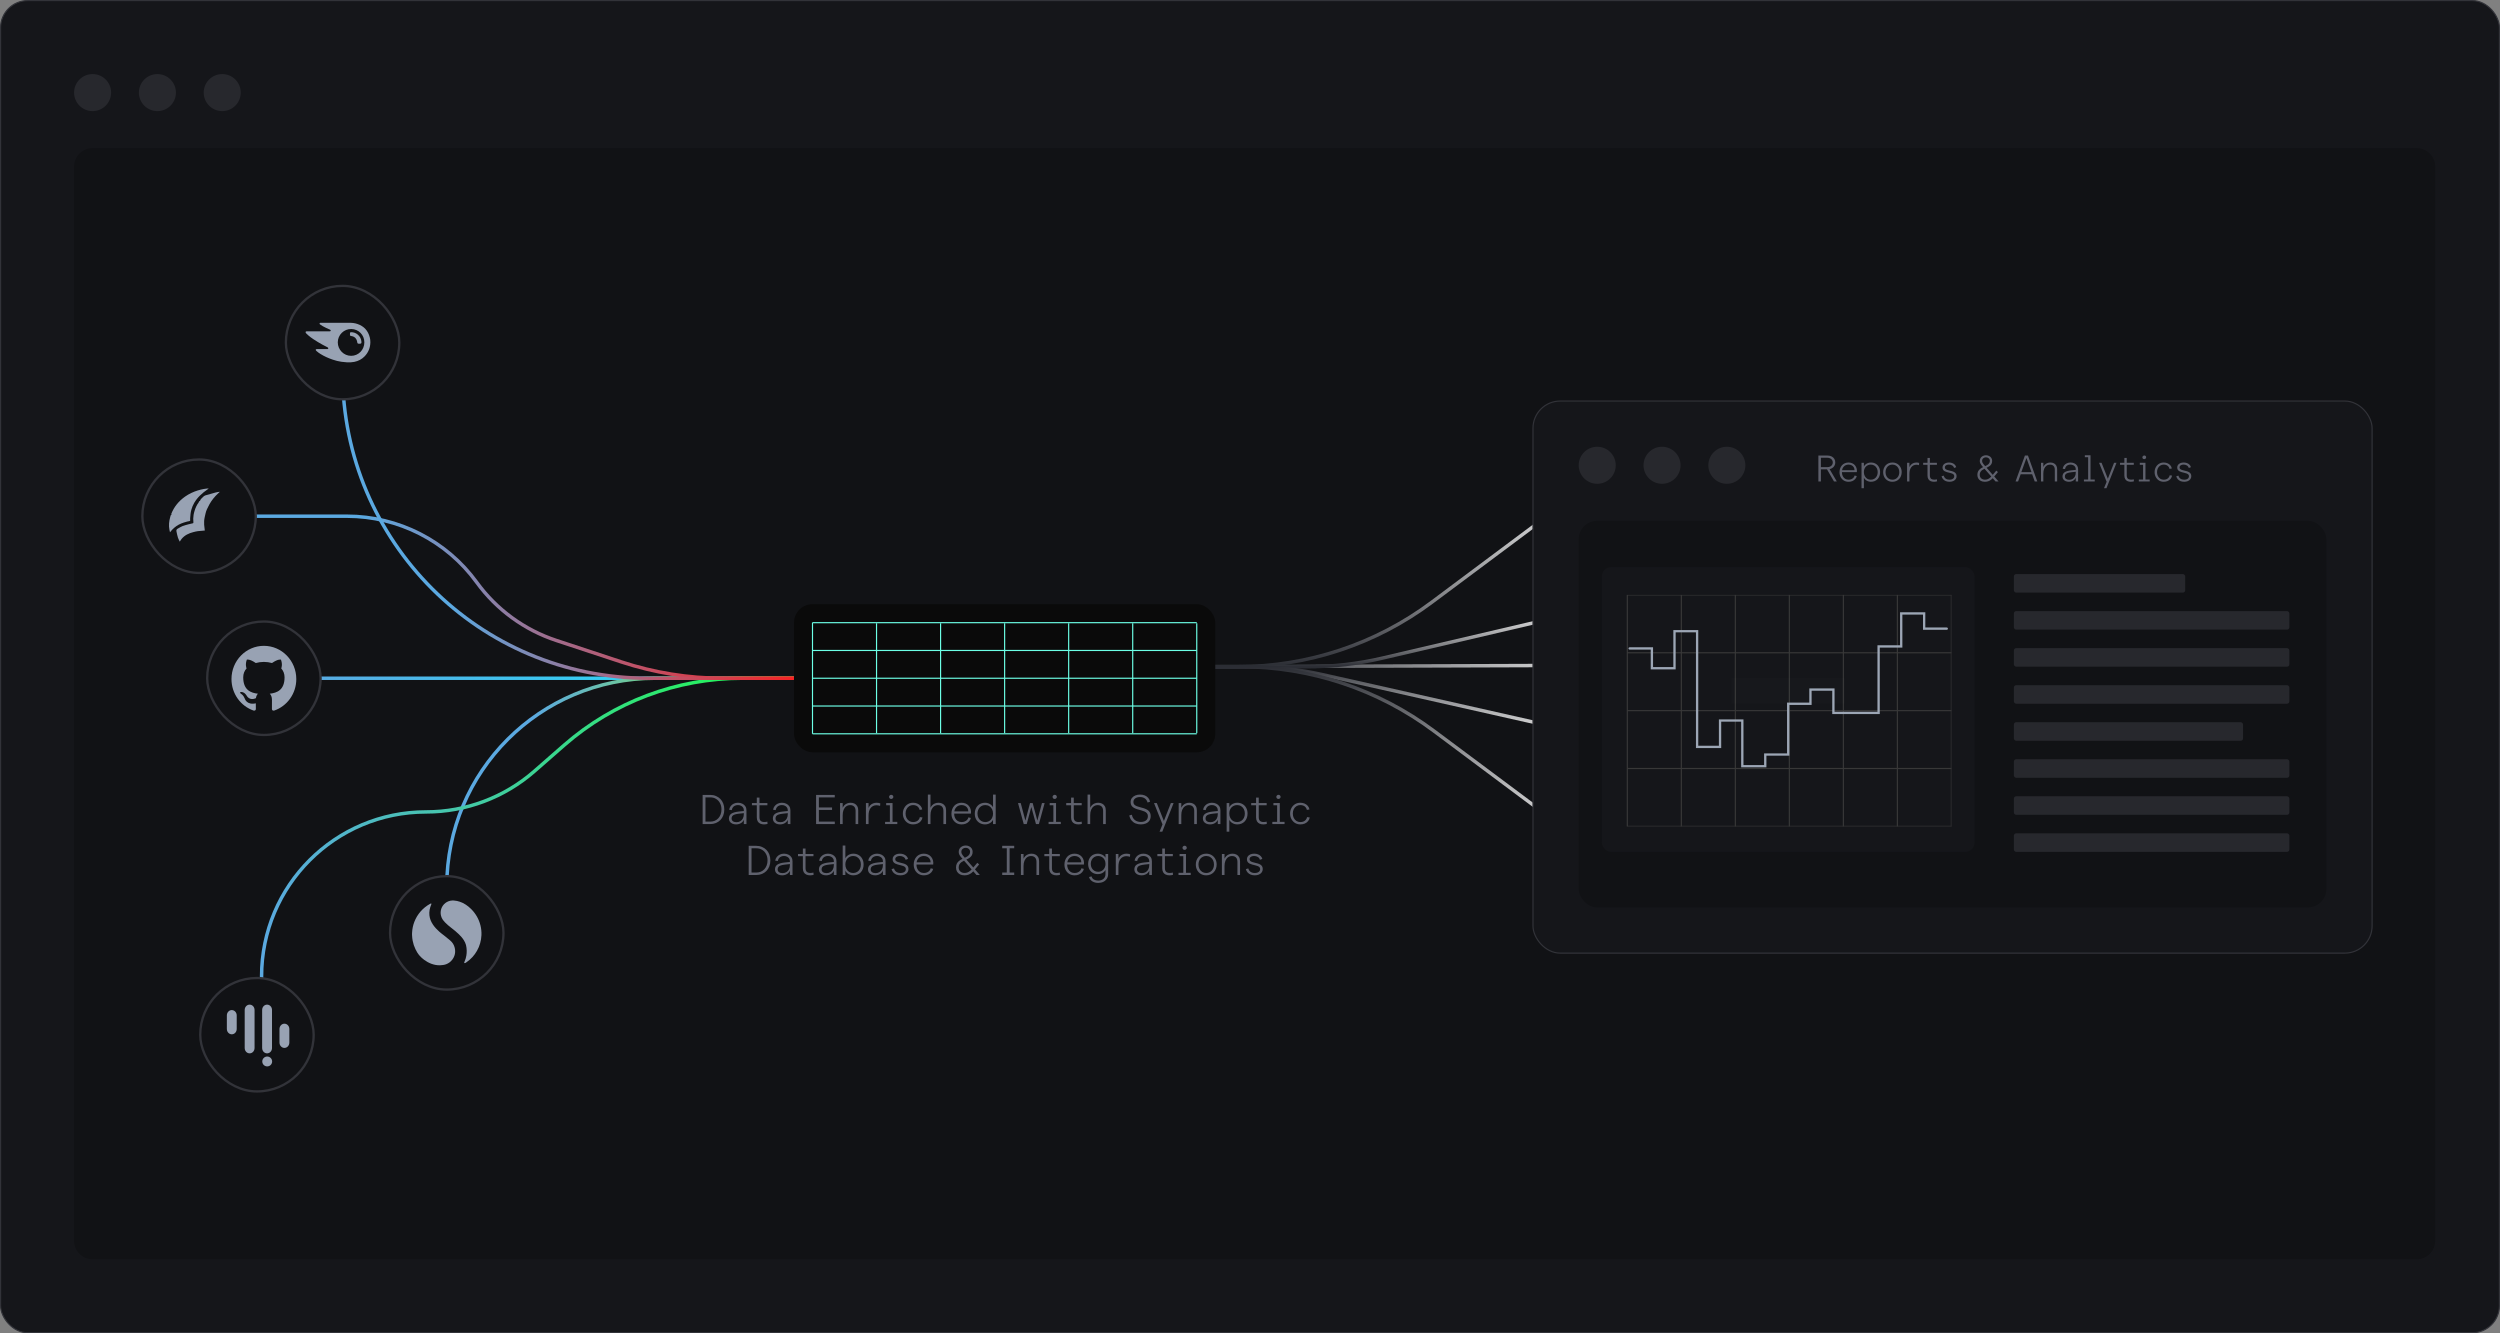 <svg width="1080" height="576" viewBox="0 0 1080 576" fill="none" xmlns="http://www.w3.org/2000/svg">
<rect x="0" y="0" width="1080" height="576" fill="#808080" stroke="none"/>
<rect x="0.25" y="0.25" width="1079.5" height="575.5" rx="11.75" fill="#15161A"/>
<rect x="0.25" y="0.25" width="1079.5" height="575.5" rx="11.75" stroke="#323339" stroke-width="0.5"/>
<circle cx="40" cy="40" r="8" fill="#27282D"/>
<circle cx="68" cy="40" r="8" fill="#27282D"/>
<circle cx="96" cy="40" r="8" fill="#27282D"/>
<path d="M32 72C32 67.582 35.582 64 40 64H1044C1048.42 64 1052 67.582 1052 72V536C1052 540.418 1048.42 544 1044 544H40C35.582 544 32 540.418 32 536V72Z" fill="black" fill-opacity="0.2"/>
<path d="M128 293L350 293" stroke="url(#paint0_linear_50_1806)" stroke-width="1.5"/>
<path d="M193 383V383C193 333.294 233.294 293 283 293H350" stroke="url(#paint1_linear_50_1806)" stroke-width="1.5"/>
<path d="M113 447V421.812C113 382.565 144.815 350.75 184.062 350.75V350.75C201.272 350.75 217.898 344.504 230.851 333.172L243.765 321.875C265.043 303.26 292.354 293 320.626 293H350" stroke="url(#paint2_linear_50_1806)" stroke-width="1.5"/>
<path d="M99 223H149.862C172.057 223 192.91 233.626 205.955 251.584V251.584C214.495 263.341 226.515 272.118 240.315 276.673L268.399 285.944C282.558 290.618 297.374 293 312.285 293H350" stroke="url(#paint3_linear_50_1806)" stroke-width="1.5"/>
<path d="M148 161V161C148 233.902 207.098 293 280 293H350" stroke="url(#paint4_linear_50_1806)" stroke-width="1.5"/>
<rect x="123.5" y="123.5" width="49" height="49" rx="24.5" fill="#111215"/>
<rect x="123.5" y="123.5" width="49" height="49" rx="24.5" stroke="#323339"/>
<path d="M144.993 139.446C147.018 139.446 149.048 139.446 151.074 139.446C152.228 139.446 153.361 139.592 154.456 139.97C157.248 140.931 159.021 142.867 159.754 145.781C159.926 146.472 160.015 147.18 159.998 147.893C159.952 150.219 159.143 152.236 157.551 153.91C156.304 155.219 154.767 155.983 153.024 156.339C151.962 156.553 150.893 156.592 149.819 156.519C149.044 156.463 148.269 156.39 147.498 156.287C146.226 156.116 144.988 155.789 143.775 155.377C141.906 154.742 140.107 153.953 138.423 152.901C137.812 152.519 137.227 152.103 136.692 151.614C136.599 151.528 136.506 151.429 136.448 151.322C136.325 151.103 136.435 150.88 136.675 150.832C136.747 150.82 136.818 150.811 136.89 150.811C138.372 150.811 139.85 150.811 141.333 150.811C141.413 150.811 141.497 150.807 141.569 150.781C141.834 150.695 141.91 150.412 141.716 150.206C141.644 150.129 141.552 150.068 141.459 150.021C140.04 149.317 138.654 148.558 137.294 147.742C135.9 146.905 134.536 146.026 133.289 144.97C132.935 144.669 132.598 144.348 132.266 144.021C132.16 143.918 132.072 143.777 132.03 143.635C131.95 143.382 132.122 143.163 132.388 143.146C132.459 143.146 132.531 143.146 132.602 143.146C135.849 143.146 139.092 143.146 142.339 143.146C142.445 143.146 142.554 143.133 142.651 143.099C142.891 143.008 142.946 142.704 142.752 142.532C142.672 142.459 142.571 142.403 142.47 142.365C141.438 141.936 140.419 141.472 139.446 140.914C139.046 140.682 138.667 140.416 138.279 140.163C138.225 140.124 138.174 140.077 138.132 140.026C138.039 139.918 138.031 139.79 138.077 139.661C138.124 139.528 138.233 139.472 138.364 139.459C138.427 139.451 138.49 139.455 138.553 139.455C140.701 139.455 142.853 139.455 145.001 139.455L144.993 139.446ZM151.676 153.721C154.864 153.721 157.399 151.137 157.399 147.88C157.399 144.704 154.919 142.193 151.798 142.129C148.61 142.064 145.927 144.648 145.923 147.884C145.923 151.086 148.517 153.717 151.676 153.717V153.721Z" fill="#98A2B3"/>
<path d="M155.209 148.502C155.075 148.489 154.919 148.476 154.763 148.455C154.544 148.42 154.418 148.287 154.371 148.068C154.317 147.802 154.291 147.532 154.215 147.274C153.895 146.167 153.201 145.459 152.08 145.219C151.929 145.184 151.769 145.176 151.617 145.154C151.356 145.116 151.213 145 151.187 144.738C151.162 144.459 151.162 144.171 151.196 143.892C151.225 143.618 151.377 143.51 151.651 143.51C152.729 143.51 153.697 143.832 154.536 144.532C155.42 145.27 155.951 146.219 156.111 147.373C156.136 147.558 156.14 147.751 156.14 147.94C156.14 148.262 155.988 148.425 155.677 148.459C155.529 148.476 155.382 148.48 155.214 148.493L155.209 148.502Z" fill="#98A2B3"/>
<rect x="89.5" y="268.5" width="49" height="49" rx="24.5" fill="#111215"/>
<rect x="89.5" y="268.5" width="49" height="49" rx="24.5" stroke="#323339"/>
<path fill-rule="evenodd" clip-rule="evenodd" d="M114 279C106.265 279 100 285.423 100 293.352C100 299.696 104.014 305.07 109.574 306.973C110.27 307.105 110.528 306.665 110.528 306.277C110.528 305.933 110.519 305.035 110.511 303.837C106.618 304.7 105.793 301.916 105.793 301.916C105.157 300.26 104.237 299.81 104.237 299.81C102.965 298.92 104.331 298.938 104.331 298.938C105.732 299.044 106.48 300.418 106.48 300.418C107.726 302.612 109.754 301.978 110.554 301.608C110.683 300.682 111.044 300.048 111.439 299.687C108.336 299.334 105.071 298.101 105.071 292.603C105.071 291.035 105.612 289.758 106.514 288.753C106.368 288.383 105.887 286.929 106.643 284.956C106.643 284.956 107.821 284.568 110.494 286.427C111.611 286.11 112.805 285.951 114 285.943C115.186 285.951 116.389 286.11 117.506 286.427C120.179 284.568 121.357 284.956 121.357 284.956C122.122 286.929 121.64 288.392 121.494 288.753C122.388 289.758 122.929 291.035 122.929 292.603C122.929 298.119 119.655 299.326 116.535 299.687C117.034 300.127 117.489 301.008 117.489 302.348C117.489 304.268 117.472 305.81 117.472 306.286C117.472 306.674 117.721 307.114 118.435 306.973C123.995 305.07 128 299.696 128 293.361C128 285.423 121.735 279 114 279Z" fill="#98A2B3"/>
<rect x="86.5" y="422.5" width="49" height="49" rx="24.5" fill="#111215"/>
<rect x="86.5" y="422.5" width="49" height="49" rx="24.5" stroke="#323339"/>
<g clip-path="url(#clip0_50_1806)">
<path fill-rule="evenodd" clip-rule="evenodd" d="M106.303 434.702C107.12 433.791 108.469 433.763 109.316 434.641C109.75 435.09 109.965 435.69 109.965 436.291H109.969V452.758H109.965C109.965 453.33 109.771 453.903 109.373 454.347C108.557 455.259 107.208 455.286 106.36 454.408C105.926 453.958 105.711 453.359 105.711 452.758H105.707V436.291H105.711C105.711 435.719 105.905 435.146 106.303 434.702ZM98.596 437.057C99.412 436.145 100.761 436.117 101.609 436.995C102.044 437.445 102.258 438.045 102.258 438.646H102.262V444.531H102.258C102.259 445.104 102.064 445.676 101.666 446.121C100.85 447.032 99.501 447.06 98.653 446.182C98.219 445.732 98.004 445.132 98.004 444.531H98V438.646H98.004C98.004 438.073 98.198 437.501 98.596 437.057ZM113.898 457.072C113.081 457.921 113.106 459.272 113.954 460.09C114.802 460.908 116.151 460.883 116.968 460.034C117.784 459.184 117.758 457.833 116.911 457.015C116.063 456.197 114.714 456.223 113.898 457.072ZM113.898 454.408C114.746 455.286 116.095 455.259 116.911 454.347C117.309 453.903 117.504 453.33 117.504 452.758H117.507V436.291H117.504C117.504 435.69 117.289 435.09 116.854 434.641C116.007 433.763 114.658 433.791 113.841 434.702C113.443 435.146 113.249 435.719 113.249 436.291H113.245V452.758H113.249C113.249 453.359 113.464 453.958 113.898 454.408ZM125 450.41H124.997C124.997 450.982 124.802 451.554 124.404 451.999C123.587 452.911 122.239 452.938 121.391 452.06C120.957 451.611 120.742 451.01 120.742 450.41H120.738V444.524H120.742C120.742 443.952 120.936 443.38 121.334 442.935C122.15 442.023 123.5 441.996 124.347 442.874C124.781 443.324 124.997 443.923 124.997 444.524H125V450.41Z" fill="#98A2B3"/>
</g>
<rect x="168.5" y="378.5" width="49" height="49" rx="24.5" fill="#111215"/>
<rect x="168.5" y="378.5" width="49" height="49" rx="24.5" stroke="#323339"/>
<g clip-path="url(#clip1_50_1806)">
<path d="M178 403.253C178.012 403.067 178.025 402.88 178.036 402.692C178.122 401.155 178.447 399.666 178.999 398.229C179.622 396.611 180.499 395.141 181.636 393.825C182.834 392.439 184.241 391.307 185.855 390.43C185.951 390.378 186.06 390.34 186.167 390.318C186.318 390.287 186.397 390.355 186.373 390.504C186.352 390.633 186.309 390.76 186.257 390.881C185.962 391.576 185.737 392.291 185.6 393.033C185.452 393.835 185.417 394.642 185.508 395.454C185.67 396.898 186.216 398.196 187.015 399.399C187.78 400.55 188.722 401.546 189.754 402.463C190.429 403.062 191.143 403.611 191.866 404.152C192.339 404.506 192.785 404.897 193.243 405.271C193.641 405.596 194.043 405.918 194.437 406.247C195.458 407.101 196.144 408.169 196.444 409.46C196.878 411.336 196.532 413.066 195.356 414.608C194.672 415.507 193.785 416.155 192.722 416.554C192.289 416.717 191.837 416.825 191.378 416.884C190.929 416.942 190.476 416.991 190.024 416.999C188.737 417.024 187.492 416.783 186.29 416.33C185.203 415.921 184.203 415.356 183.267 414.673C182.521 414.128 181.842 413.511 181.236 412.815C180.511 411.983 179.955 411.044 179.479 410.058C178.914 408.888 178.513 407.664 178.269 406.391C178.127 405.648 178.041 404.898 178.018 404.141C178.016 404.061 178.005 403.982 178 403.903C178 403.687 178 403.471 178 403.255V403.253Z" fill="#98A2B3"/>
<path d="M195.703 389C195.866 389.014 196.03 389.028 196.194 389.039C197.015 389.097 197.811 389.27 198.591 389.532C200.499 390.171 202.103 391.281 203.51 392.68C205.512 394.671 206.868 397.033 207.558 399.764C207.732 400.45 207.847 401.148 207.922 401.853C207.996 402.564 208.018 403.276 207.986 403.988C207.882 406.398 207.239 408.659 206.046 410.763C204.932 412.729 203.433 414.349 201.58 415.649C201.408 415.769 201.234 415.891 201.051 415.993C200.961 416.043 200.847 416.067 200.742 416.073C200.58 416.08 200.49 415.967 200.533 415.811C200.575 415.657 200.629 415.506 200.697 415.362C201.076 414.566 201.307 413.727 201.456 412.861C201.581 412.126 201.643 411.387 201.618 410.642C201.604 410.249 201.56 409.856 201.53 409.463C201.498 409.047 201.422 408.639 201.31 408.238C201.112 407.524 200.803 406.858 200.412 406.227C199.805 405.243 199.043 404.388 198.218 403.585C197.17 402.566 196.027 401.658 194.871 400.767C193.923 400.037 193.001 399.273 192.18 398.399C191.876 398.075 191.582 397.737 191.324 397.377C190.938 396.839 190.67 396.239 190.513 395.593C190.39 395.09 190.335 394.579 190.359 394.063C190.455 391.973 191.752 390.101 193.773 389.339C194.275 389.15 194.794 389.036 195.333 389.019C195.376 389.018 195.418 389.006 195.461 389C195.542 389 195.622 389 195.704 389H195.703Z" fill="#98A2B3"/>
</g>
<rect x="61.5" y="198.5" width="49" height="49" rx="24.5" fill="#111215"/>
<rect x="61.5" y="198.5" width="49" height="49" rx="24.5" stroke="#323339"/>
<g clip-path="url(#clip2_50_1806)">
<path d="M88.471 229.187C87.428 229.277 86.45 229.33 85.481 229.456C84.814 229.543 84.155 229.711 83.502 229.879C81.565 230.377 79.802 231.198 78.484 232.778C78.186 233.137 77.958 233.555 77.662 233.999C77.388 233.415 77.057 232.866 76.871 232.272C76.605 231.418 76.434 230.533 76.243 229.656C76.092 228.963 76.283 228.628 76.905 228.307C77.534 227.983 78.124 227.562 78.778 227.305C79.616 226.977 80.495 226.752 81.365 226.516C82.028 226.335 82.707 226.215 83.371 226.041C83.456 226.019 83.561 225.823 83.549 225.72C83.418 224.594 83.456 223.472 83.641 222.36C83.736 221.785 83.897 221.219 84.063 220.66C84.448 219.366 85.002 218.144 85.814 217.067C85.99 216.835 85.976 216.402 86.399 216.377C86.599 215.602 87.261 215.184 87.755 214.645C88.007 214.371 88.352 214.122 88.702 214.014C90.156 213.565 91.625 213.161 93.096 212.768C93.711 212.604 94.342 212.505 95 212.444C94.7 212.719 94.398 212.992 94.1 213.269C92.694 214.583 91.5 216.071 90.542 217.742C90.121 218.478 89.804 219.274 89.394 220.018C89.094 220.563 88.986 221.162 88.813 221.74C88.634 222.333 88.535 222.95 88.4 223.556C88.171 224.59 88.134 225.641 88.192 226.692C88.23 227.384 88.345 228.072 88.426 228.761C88.443 228.902 88.457 229.044 88.473 229.187L88.471 229.187Z" fill="#98A2B3"/>
<path d="M73.967 222.055C75.183 218.924 77.241 216.44 79.975 214.513C83.434 212.075 87.602 211.108 90.173 211C89.993 211.151 89.88 211.267 89.748 211.354C88.54 212.143 87.442 213.069 86.402 214.066C85.422 215.005 84.594 216.067 83.899 217.238C83.357 218.152 82.977 219.129 82.677 220.149C82.315 221.379 82.24 222.641 82.148 223.905C82.139 224.038 82.151 224.174 82.145 224.309C82.136 224.555 82.206 224.95 82.091 225.017C81.815 225.176 81.451 225.176 81.124 225.25C80.922 225.295 80.724 225.356 80.523 225.409C78.981 225.818 77.494 226.37 76.175 227.293C75.65 227.66 75.157 228.08 74.688 228.517C74.339 228.842 74.052 229.234 73.739 229.597C73.663 229.684 73.589 229.774 73.439 229.953C73.347 229.541 73.273 229.231 73.207 228.919C72.812 227.032 73.022 225.18 73.535 223.348C73.611 223.078 73.684 222.807 73.786 222.548C73.817 222.467 73.939 222.421 74.02 222.361C74.072 222.324 74.125 222.288 74.177 222.252C74.119 222.197 74.061 222.142 73.969 222.055H73.967Z" fill="#98A2B3"/>
</g>
<path d="M523 288L557.313 287.881L668 287.497" stroke="url(#paint5_linear_50_1806)" stroke-width="1.5"/>
<path d="M523 288H534.769C564.95 288 594.324 278.246 618.511 260.193L667 224" stroke="url(#paint6_linear_50_1806)" stroke-width="1.5"/>
<path d="M523 288H565.281C576.007 288 586.697 286.767 597.141 284.326L667 268" stroke="url(#paint7_linear_50_1806)" stroke-width="1.5"/>
<path d="M523 288H540.487C550.841 288 561.164 289.149 571.265 291.425L667 313" stroke="url(#paint8_linear_50_1806)" stroke-width="1.5"/>
<path d="M523 288H535.75C565.923 288 595.289 297.748 619.472 315.792L668 352" stroke="url(#paint9_linear_50_1806)" stroke-width="1.5"/>
<path d="M303.537 356V343.4H306.831C307.719 343.4 308.529 343.556 309.261 343.868C310.005 344.168 310.647 344.594 311.187 345.146C311.727 345.686 312.147 346.346 312.447 347.126C312.747 347.894 312.896 348.752 312.896 349.7C312.896 350.636 312.747 351.494 312.447 352.274C312.147 353.054 311.727 353.72 311.187 354.272C310.647 354.812 310.005 355.238 309.261 355.55C308.529 355.85 307.719 356 306.831 356H303.537ZM304.761 354.938H306.812C307.521 354.938 308.169 354.818 308.757 354.578C309.357 354.326 309.873 353.966 310.305 353.498C310.737 353.03 311.073 352.478 311.312 351.842C311.553 351.194 311.673 350.48 311.673 349.7C311.673 348.656 311.463 347.744 311.043 346.964C310.635 346.172 310.065 345.56 309.333 345.128C308.613 344.684 307.773 344.462 306.812 344.462H304.761V354.938ZM318.007 356.144C317.383 356.144 316.837 356.036 316.369 355.82C315.901 355.604 315.535 355.304 315.271 354.92C315.019 354.536 314.893 354.098 314.893 353.606C314.893 352.682 315.235 351.986 315.919 351.518C316.615 351.05 317.719 350.738 319.231 350.582L321.643 350.33V351.248L319.285 351.5C318.529 351.584 317.911 351.704 317.431 351.86C316.951 352.016 316.597 352.232 316.369 352.508C316.153 352.784 316.045 353.138 316.045 353.57C316.045 354.062 316.231 354.458 316.603 354.758C316.987 355.046 317.503 355.19 318.151 355.19C318.799 355.19 319.357 355.046 319.825 354.758C320.305 354.47 320.677 354.062 320.941 353.534C321.205 353.006 321.337 352.376 321.337 351.644V350.024C321.337 349.568 321.223 349.178 320.995 348.854C320.779 348.518 320.479 348.26 320.095 348.08C319.723 347.888 319.291 347.792 318.799 347.792C318.295 347.792 317.857 347.882 317.485 348.062C317.113 348.23 316.813 348.476 316.585 348.8C316.357 349.124 316.201 349.514 316.117 349.97L314.983 349.808C315.091 349.196 315.319 348.668 315.667 348.224C316.027 347.768 316.477 347.414 317.017 347.162C317.557 346.91 318.151 346.784 318.799 346.784C319.507 346.784 320.137 346.922 320.689 347.198C321.253 347.462 321.691 347.84 322.003 348.332C322.315 348.812 322.471 349.388 322.471 350.06V356H321.337V354.128C321.205 354.5 320.977 354.842 320.653 355.154C320.341 355.454 319.957 355.694 319.501 355.874C319.045 356.054 318.547 356.144 318.007 356.144ZM330.091 356.144C329.455 356.144 328.903 356.036 328.435 355.82C327.967 355.604 327.601 355.274 327.337 354.83C327.073 354.374 326.941 353.804 326.941 353.12V344.57H328.093V353.012C328.093 353.756 328.273 354.296 328.633 354.632C329.005 354.956 329.521 355.118 330.181 355.118C330.445 355.118 330.691 355.1 330.919 355.064C331.147 355.028 331.339 354.986 331.495 354.938L331.585 355.928C331.405 355.988 331.177 356.036 330.901 356.072C330.637 356.12 330.367 356.144 330.091 356.144ZM324.835 347.882V346.928H331.513V347.882H324.835ZM336.991 356.144C336.367 356.144 335.821 356.036 335.353 355.82C334.885 355.604 334.519 355.304 334.255 354.92C334.003 354.536 333.877 354.098 333.877 353.606C333.877 352.682 334.219 351.986 334.903 351.518C335.599 351.05 336.703 350.738 338.215 350.582L340.627 350.33V351.248L338.269 351.5C337.513 351.584 336.895 351.704 336.415 351.86C335.935 352.016 335.581 352.232 335.353 352.508C335.137 352.784 335.029 353.138 335.029 353.57C335.029 354.062 335.215 354.458 335.587 354.758C335.971 355.046 336.487 355.19 337.135 355.19C337.783 355.19 338.341 355.046 338.809 354.758C339.289 354.47 339.661 354.062 339.925 353.534C340.189 353.006 340.321 352.376 340.321 351.644V350.024C340.321 349.568 340.207 349.178 339.979 348.854C339.763 348.518 339.463 348.26 339.079 348.08C338.707 347.888 338.275 347.792 337.783 347.792C337.279 347.792 336.841 347.882 336.469 348.062C336.097 348.23 335.797 348.476 335.569 348.8C335.341 349.124 335.185 349.514 335.101 349.97L333.967 349.808C334.075 349.196 334.303 348.668 334.651 348.224C335.011 347.768 335.461 347.414 336.001 347.162C336.541 346.91 337.135 346.784 337.783 346.784C338.491 346.784 339.121 346.922 339.673 347.198C340.237 347.462 340.675 347.84 340.987 348.332C341.299 348.812 341.455 349.388 341.455 350.06V356H340.321V354.128C340.189 354.5 339.961 354.842 339.637 355.154C339.325 355.454 338.941 355.694 338.485 355.874C338.029 356.054 337.531 356.144 336.991 356.144ZM352.551 356V343.4H360.615V344.462H353.757V348.818H359.445V349.88H353.757V354.938H360.633V356H352.551ZM362.903 356V346.928H364.037V348.962C364.217 348.554 364.469 348.182 364.793 347.846C365.129 347.51 365.525 347.252 365.981 347.072C366.437 346.88 366.941 346.784 367.493 346.784C368.117 346.784 368.675 346.91 369.167 347.162C369.659 347.414 370.043 347.78 370.319 348.26C370.607 348.74 370.751 349.328 370.751 350.024V356H369.617V350.258C369.617 349.718 369.521 349.268 369.329 348.908C369.137 348.536 368.867 348.26 368.519 348.08C368.183 347.9 367.775 347.81 367.295 347.81C366.635 347.81 366.059 347.99 365.567 348.35C365.087 348.698 364.709 349.196 364.433 349.844C364.169 350.492 364.037 351.254 364.037 352.13V356H362.903ZM374.078 356V346.928H375.212V349.052C375.392 348.584 375.644 348.182 375.968 347.846C376.304 347.51 376.7 347.252 377.156 347.072C377.624 346.88 378.134 346.784 378.686 346.784C378.95 346.784 379.226 346.808 379.514 346.856C379.802 346.904 380.06 346.97 380.288 347.054L380.198 348.134C379.91 348.038 379.64 347.972 379.388 347.936C379.136 347.888 378.878 347.864 378.614 347.864C378.086 347.864 377.606 347.972 377.174 348.188C376.754 348.392 376.394 348.692 376.094 349.088C375.806 349.472 375.584 349.94 375.428 350.492C375.284 351.044 375.212 351.668 375.212 352.364V356H374.078ZM384.43 356V346.928H385.582V356H384.43ZM382.36 356V355.046H387.634V356H382.36ZM382.828 347.882V346.928H385.582V347.882H382.828ZM385.006 345.146C384.742 345.146 384.52 345.062 384.34 344.894C384.172 344.714 384.088 344.498 384.088 344.246C384.088 344.078 384.13 343.928 384.214 343.796C384.298 343.664 384.406 343.562 384.538 343.49C384.67 343.406 384.826 343.364 385.006 343.364C385.27 343.364 385.486 343.448 385.654 343.616C385.834 343.784 385.924 343.994 385.924 344.246C385.924 344.414 385.882 344.564 385.798 344.696C385.714 344.828 385.606 344.936 385.474 345.02C385.342 345.104 385.186 345.146 385.006 345.146ZM394.444 356.144C393.604 356.144 392.848 355.94 392.176 355.532C391.516 355.124 390.994 354.566 390.61 353.858C390.226 353.15 390.034 352.352 390.034 351.464C390.034 350.564 390.226 349.766 390.61 349.07C390.994 348.362 391.516 347.804 392.176 347.396C392.848 346.988 393.604 346.784 394.444 346.784C395.128 346.784 395.746 346.904 396.298 347.144C396.85 347.384 397.312 347.72 397.684 348.152C398.056 348.584 398.296 349.094 398.404 349.682L397.27 349.88C397.186 349.46 397.018 349.094 396.766 348.782C396.514 348.458 396.19 348.212 395.794 348.044C395.398 347.876 394.948 347.792 394.444 347.792C393.832 347.792 393.28 347.948 392.788 348.26C392.296 348.572 391.906 349.004 391.618 349.556C391.342 350.108 391.204 350.744 391.204 351.464C391.204 352.172 391.342 352.802 391.618 353.354C391.906 353.906 392.296 354.344 392.788 354.668C393.28 354.98 393.832 355.136 394.444 355.136C394.984 355.136 395.458 355.046 395.866 354.866C396.274 354.686 396.604 354.434 396.856 354.11C397.12 353.786 397.288 353.414 397.36 352.994L398.512 353.138C398.416 353.714 398.188 354.23 397.828 354.686C397.468 355.142 396.994 355.502 396.406 355.766C395.83 356.018 395.176 356.144 394.444 356.144ZM400.836 356V343.256H401.97V348.962C402.15 348.554 402.402 348.182 402.726 347.846C403.062 347.51 403.458 347.252 403.914 347.072C404.37 346.88 404.874 346.784 405.426 346.784C406.05 346.784 406.608 346.91 407.1 347.162C407.604 347.414 407.994 347.78 408.27 348.26C408.558 348.74 408.702 349.328 408.702 350.024V356H407.55V350.258C407.55 349.718 407.454 349.268 407.262 348.908C407.07 348.536 406.8 348.26 406.452 348.08C406.116 347.9 405.708 347.81 405.228 347.81C404.568 347.81 403.992 347.99 403.5 348.35C403.02 348.698 402.642 349.196 402.366 349.844C402.102 350.492 401.97 351.254 401.97 352.13V356H400.836ZM415.431 356.144C414.567 356.144 413.805 355.946 413.145 355.55C412.485 355.142 411.963 354.59 411.579 353.894C411.207 353.186 411.021 352.376 411.021 351.464C411.021 350.78 411.129 350.156 411.345 349.592C411.561 349.016 411.861 348.518 412.245 348.098C412.629 347.678 413.091 347.354 413.631 347.126C414.171 346.898 414.759 346.784 415.395 346.784C416.067 346.784 416.667 346.904 417.195 347.144C417.723 347.372 418.167 347.702 418.527 348.134C418.899 348.566 419.163 349.064 419.319 349.628C419.487 350.192 419.529 350.804 419.445 351.464H411.669V350.528H418.311C418.311 349.964 418.185 349.478 417.933 349.07C417.681 348.662 417.339 348.35 416.907 348.134C416.475 347.906 415.971 347.792 415.395 347.792C414.927 347.792 414.495 347.876 414.099 348.044C413.703 348.212 413.361 348.458 413.073 348.782C412.785 349.094 412.563 349.472 412.407 349.916C412.263 350.36 412.191 350.864 412.191 351.428C412.191 352.16 412.323 352.808 412.587 353.372C412.863 353.924 413.241 354.356 413.721 354.668C414.213 354.98 414.783 355.136 415.431 355.136C415.935 355.136 416.391 355.046 416.799 354.866C417.219 354.686 417.561 354.446 417.825 354.146C418.101 353.834 418.275 353.486 418.347 353.102L419.409 353.354C419.289 353.906 419.037 354.392 418.653 354.812C418.281 355.232 417.819 355.562 417.267 355.802C416.715 356.03 416.103 356.144 415.431 356.144ZM425.585 356.144C424.697 356.144 423.917 355.946 423.245 355.55C422.573 355.154 422.045 354.608 421.661 353.912C421.289 353.204 421.103 352.388 421.103 351.464C421.103 350.768 421.211 350.132 421.427 349.556C421.643 348.98 421.949 348.488 422.345 348.08C422.741 347.66 423.209 347.342 423.749 347.126C424.301 346.898 424.913 346.784 425.585 346.784C426.077 346.784 426.545 346.868 426.989 347.036C427.445 347.204 427.847 347.438 428.195 347.738C428.543 348.026 428.807 348.368 428.987 348.764V343.256H430.139V356H428.987V354.164C428.807 354.548 428.543 354.89 428.195 355.19C427.847 355.49 427.445 355.724 426.989 355.892C426.545 356.06 426.077 356.144 425.585 356.144ZM425.639 355.136C426.119 355.136 426.563 355.046 426.971 354.866C427.391 354.686 427.751 354.434 428.051 354.11C428.351 353.774 428.579 353.384 428.735 352.94C428.903 352.496 428.987 352.004 428.987 351.464C428.987 350.744 428.843 350.108 428.555 349.556C428.267 349.004 427.871 348.572 427.367 348.26C426.863 347.948 426.287 347.792 425.639 347.792C425.159 347.792 424.709 347.882 424.289 348.062C423.881 348.242 423.527 348.494 423.227 348.818C422.927 349.142 422.693 349.532 422.525 349.988C422.357 350.432 422.273 350.924 422.273 351.464C422.273 352.184 422.417 352.82 422.705 353.372C423.005 353.924 423.407 354.356 423.911 354.668C424.415 354.98 424.991 355.136 425.639 355.136ZM442.248 356L439.782 346.928H440.952L442.968 354.506L444.966 346.928H446.118L448.134 354.506L450.132 346.928H451.284L448.8 356H447.54L445.524 348.62L443.544 356H442.248ZM455.059 356V346.928H456.211V356H455.059ZM452.989 356V355.046H458.263V356H452.989ZM453.457 347.882V346.928H456.211V347.882H453.457ZM455.635 345.146C455.371 345.146 455.149 345.062 454.969 344.894C454.801 344.714 454.717 344.498 454.717 344.246C454.717 344.078 454.759 343.928 454.843 343.796C454.927 343.664 455.035 343.562 455.167 343.49C455.299 343.406 455.455 343.364 455.635 343.364C455.899 343.364 456.115 343.448 456.283 343.616C456.463 343.784 456.553 343.994 456.553 344.246C456.553 344.414 456.511 344.564 456.427 344.696C456.343 344.828 456.235 344.936 456.103 345.02C455.971 345.104 455.815 345.146 455.635 345.146ZM465.865 356.144C465.229 356.144 464.677 356.036 464.209 355.82C463.741 355.604 463.375 355.274 463.111 354.83C462.847 354.374 462.715 353.804 462.715 353.12V344.57H463.867V353.012C463.867 353.756 464.047 354.296 464.407 354.632C464.779 354.956 465.295 355.118 465.955 355.118C466.219 355.118 466.465 355.1 466.693 355.064C466.921 355.028 467.113 354.986 467.269 354.938L467.359 355.928C467.179 355.988 466.951 356.036 466.675 356.072C466.411 356.12 466.141 356.144 465.865 356.144ZM460.609 347.882V346.928H467.287V347.882H460.609ZM469.831 356V343.256H470.965V348.962C471.145 348.554 471.397 348.182 471.721 347.846C472.057 347.51 472.453 347.252 472.909 347.072C473.365 346.88 473.869 346.784 474.421 346.784C475.045 346.784 475.603 346.91 476.095 347.162C476.599 347.414 476.989 347.78 477.265 348.26C477.553 348.74 477.697 349.328 477.697 350.024V356H476.545V350.258C476.545 349.718 476.449 349.268 476.257 348.908C476.065 348.536 475.795 348.26 475.447 348.08C475.111 347.9 474.703 347.81 474.223 347.81C473.563 347.81 472.987 347.99 472.495 348.35C472.015 348.698 471.637 349.196 471.361 349.844C471.097 350.492 470.965 351.254 470.965 352.13V356H469.831ZM492.852 356.144C492 356.144 491.226 356 490.53 355.712C489.846 355.412 489.27 354.974 488.802 354.398C488.346 353.822 488.028 353.114 487.848 352.274L488.964 351.968C489.156 352.976 489.6 353.75 490.296 354.29C491.004 354.818 491.856 355.082 492.852 355.082C493.404 355.082 493.908 354.998 494.364 354.83C494.832 354.65 495.204 354.38 495.48 354.02C495.756 353.648 495.894 353.174 495.894 352.598C495.894 352.082 495.756 351.662 495.48 351.338C495.216 351.014 494.862 350.756 494.418 350.564C493.974 350.372 493.488 350.204 492.96 350.06C492.432 349.916 491.898 349.766 491.358 349.61C490.83 349.454 490.344 349.256 489.9 349.016C489.456 348.764 489.096 348.44 488.82 348.044C488.556 347.648 488.424 347.138 488.424 346.514C488.424 345.83 488.604 345.248 488.964 344.768C489.324 344.288 489.81 343.916 490.422 343.652C491.034 343.388 491.724 343.256 492.492 343.256C493.248 343.256 493.926 343.376 494.526 343.616C495.126 343.856 495.624 344.21 496.02 344.678C496.416 345.134 496.686 345.686 496.83 346.334L495.75 346.694C495.534 345.902 495.138 345.308 494.562 344.912C493.998 344.516 493.302 344.318 492.474 344.318C491.898 344.318 491.394 344.408 490.962 344.588C490.542 344.768 490.212 345.02 489.972 345.344C489.744 345.668 489.63 346.04 489.63 346.46C489.63 346.928 489.762 347.306 490.026 347.594C490.302 347.87 490.662 348.098 491.106 348.278C491.55 348.446 492.036 348.596 492.564 348.728C493.104 348.86 493.638 349.01 494.166 349.178C494.694 349.346 495.18 349.562 495.624 349.826C496.068 350.09 496.422 350.438 496.686 350.87C496.962 351.302 497.1 351.848 497.1 352.508C497.1 353.348 496.902 354.038 496.506 354.578C496.122 355.106 495.606 355.502 494.958 355.766C494.31 356.018 493.608 356.144 492.852 356.144ZM500.931 359.276L502.587 355.208L505.809 346.928H506.997L502.119 359.276H500.931ZM502.407 356.666L498.537 346.928H499.743L502.983 355.136L502.407 356.666ZM509.188 356V346.928H510.322V348.962C510.502 348.554 510.754 348.182 511.078 347.846C511.414 347.51 511.81 347.252 512.266 347.072C512.722 346.88 513.226 346.784 513.778 346.784C514.402 346.784 514.96 346.91 515.452 347.162C515.944 347.414 516.328 347.78 516.604 348.26C516.892 348.74 517.036 349.328 517.036 350.024V356H515.902V350.258C515.902 349.718 515.806 349.268 515.614 348.908C515.422 348.536 515.152 348.26 514.804 348.08C514.468 347.9 514.06 347.81 513.58 347.81C512.92 347.81 512.344 347.99 511.852 348.35C511.372 348.698 510.994 349.196 510.718 349.844C510.454 350.492 510.322 351.254 510.322 352.13V356H509.188ZM522.757 356.144C522.133 356.144 521.587 356.036 521.119 355.82C520.651 355.604 520.285 355.304 520.021 354.92C519.769 354.536 519.643 354.098 519.643 353.606C519.643 352.682 519.985 351.986 520.669 351.518C521.365 351.05 522.469 350.738 523.981 350.582L526.393 350.33V351.248L524.035 351.5C523.279 351.584 522.661 351.704 522.181 351.86C521.701 352.016 521.347 352.232 521.119 352.508C520.903 352.784 520.795 353.138 520.795 353.57C520.795 354.062 520.981 354.458 521.353 354.758C521.737 355.046 522.253 355.19 522.901 355.19C523.549 355.19 524.107 355.046 524.575 354.758C525.055 354.47 525.427 354.062 525.691 353.534C525.955 353.006 526.087 352.376 526.087 351.644V350.024C526.087 349.568 525.973 349.178 525.745 348.854C525.529 348.518 525.229 348.26 524.845 348.08C524.473 347.888 524.041 347.792 523.549 347.792C523.045 347.792 522.607 347.882 522.235 348.062C521.863 348.23 521.563 348.476 521.335 348.8C521.107 349.124 520.951 349.514 520.867 349.97L519.733 349.808C519.841 349.196 520.069 348.668 520.417 348.224C520.777 347.768 521.227 347.414 521.767 347.162C522.307 346.91 522.901 346.784 523.549 346.784C524.257 346.784 524.887 346.922 525.439 347.198C526.003 347.462 526.441 347.84 526.753 348.332C527.065 348.812 527.221 349.388 527.221 350.06V356H526.087V354.128C525.955 354.5 525.727 354.842 525.403 355.154C525.091 355.454 524.707 355.694 524.251 355.874C523.795 356.054 523.297 356.144 522.757 356.144ZM529.908 359.276V346.928H531.06V348.746C531.252 348.35 531.516 348.008 531.852 347.72C532.2 347.42 532.596 347.192 533.04 347.036C533.496 346.868 533.97 346.784 534.462 346.784C535.362 346.784 536.142 346.982 536.802 347.378C537.474 347.762 537.996 348.308 538.368 349.016C538.752 349.712 538.944 350.528 538.944 351.464C538.944 352.16 538.836 352.796 538.62 353.372C538.404 353.948 538.098 354.446 537.702 354.866C537.306 355.274 536.832 355.592 536.28 355.82C535.74 356.036 535.134 356.144 534.462 356.144C533.982 356.144 533.514 356.06 533.058 355.892C532.614 355.724 532.218 355.496 531.87 355.208C531.522 354.908 531.252 354.56 531.06 354.164V359.276H529.908ZM534.426 355.136C535.074 355.136 535.65 354.98 536.154 354.668C536.658 354.356 537.054 353.924 537.342 353.372C537.63 352.82 537.774 352.184 537.774 351.464C537.774 350.744 537.63 350.108 537.342 349.556C537.054 349.004 536.658 348.572 536.154 348.26C535.65 347.948 535.074 347.792 534.426 347.792C533.934 347.792 533.484 347.882 533.076 348.062C532.668 348.242 532.308 348.494 531.996 348.818C531.696 349.142 531.462 349.526 531.294 349.97C531.138 350.414 531.06 350.912 531.06 351.464C531.06 352.172 531.204 352.802 531.492 353.354C531.78 353.906 532.176 354.344 532.68 354.668C533.196 354.98 533.778 355.136 534.426 355.136ZM545.775 356.144C545.139 356.144 544.587 356.036 544.119 355.82C543.651 355.604 543.285 355.274 543.021 354.83C542.757 354.374 542.625 353.804 542.625 353.12V344.57H543.777V353.012C543.777 353.756 543.957 354.296 544.317 354.632C544.689 354.956 545.205 355.118 545.865 355.118C546.129 355.118 546.375 355.1 546.603 355.064C546.831 355.028 547.023 354.986 547.179 354.938L547.269 355.928C547.089 355.988 546.861 356.036 546.585 356.072C546.321 356.12 546.051 356.144 545.775 356.144ZM540.519 347.882V346.928H547.197V347.882H540.519ZM551.721 356V346.928H552.873V356H551.721ZM549.651 356V355.046H554.925V356H549.651ZM550.119 347.882V346.928H552.873V347.882H550.119ZM552.297 345.146C552.033 345.146 551.811 345.062 551.631 344.894C551.463 344.714 551.379 344.498 551.379 344.246C551.379 344.078 551.421 343.928 551.505 343.796C551.589 343.664 551.697 343.562 551.829 343.49C551.961 343.406 552.117 343.364 552.297 343.364C552.561 343.364 552.777 343.448 552.945 343.616C553.125 343.784 553.215 343.994 553.215 344.246C553.215 344.414 553.173 344.564 553.089 344.696C553.005 344.828 552.897 344.936 552.765 345.02C552.633 345.104 552.477 345.146 552.297 345.146ZM561.735 356.144C560.895 356.144 560.139 355.94 559.467 355.532C558.807 355.124 558.285 354.566 557.901 353.858C557.517 353.15 557.325 352.352 557.325 351.464C557.325 350.564 557.517 349.766 557.901 349.07C558.285 348.362 558.807 347.804 559.467 347.396C560.139 346.988 560.895 346.784 561.735 346.784C562.419 346.784 563.037 346.904 563.589 347.144C564.141 347.384 564.603 347.72 564.975 348.152C565.347 348.584 565.587 349.094 565.695 349.682L564.561 349.88C564.477 349.46 564.309 349.094 564.057 348.782C563.805 348.458 563.481 348.212 563.085 348.044C562.689 347.876 562.239 347.792 561.735 347.792C561.123 347.792 560.571 347.948 560.079 348.26C559.587 348.572 559.197 349.004 558.909 349.556C558.633 350.108 558.495 350.744 558.495 351.464C558.495 352.172 558.633 352.802 558.909 353.354C559.197 353.906 559.587 354.344 560.079 354.668C560.571 354.98 561.123 355.136 561.735 355.136C562.275 355.136 562.749 355.046 563.157 354.866C563.565 354.686 563.895 354.434 564.147 354.11C564.411 353.786 564.579 353.414 564.651 352.994L565.803 353.138C565.707 353.714 565.479 354.23 565.119 354.686C564.759 355.142 564.285 355.502 563.697 355.766C563.121 356.018 562.467 356.144 561.735 356.144ZM323.435 378V365.4H326.729C327.617 365.4 328.427 365.556 329.159 365.868C329.903 366.168 330.545 366.594 331.085 367.146C331.625 367.686 332.045 368.346 332.345 369.126C332.645 369.894 332.795 370.752 332.795 371.7C332.795 372.636 332.645 373.494 332.345 374.274C332.045 375.054 331.625 375.72 331.085 376.272C330.545 376.812 329.903 377.238 329.159 377.55C328.427 377.85 327.617 378 326.729 378H323.435ZM324.659 376.938H326.711C327.419 376.938 328.067 376.818 328.655 376.578C329.255 376.326 329.771 375.966 330.203 375.498C330.635 375.03 330.971 374.478 331.211 373.842C331.451 373.194 331.571 372.48 331.571 371.7C331.571 370.656 331.361 369.744 330.941 368.964C330.533 368.172 329.963 367.56 329.231 367.128C328.511 366.684 327.671 366.462 326.711 366.462H324.659V376.938ZM337.905 378.144C337.281 378.144 336.735 378.036 336.267 377.82C335.799 377.604 335.433 377.304 335.169 376.92C334.917 376.536 334.791 376.098 334.791 375.606C334.791 374.682 335.133 373.986 335.817 373.518C336.513 373.05 337.617 372.738 339.129 372.582L341.541 372.33V373.248L339.183 373.5C338.427 373.584 337.809 373.704 337.329 373.86C336.849 374.016 336.495 374.232 336.267 374.508C336.051 374.784 335.943 375.138 335.943 375.57C335.943 376.062 336.129 376.458 336.501 376.758C336.885 377.046 337.401 377.19 338.049 377.19C338.697 377.19 339.255 377.046 339.723 376.758C340.203 376.47 340.575 376.062 340.839 375.534C341.103 375.006 341.235 374.376 341.235 373.644V372.024C341.235 371.568 341.121 371.178 340.893 370.854C340.677 370.518 340.377 370.26 339.993 370.08C339.621 369.888 339.189 369.792 338.697 369.792C338.193 369.792 337.755 369.882 337.383 370.062C337.011 370.23 336.711 370.476 336.483 370.8C336.255 371.124 336.099 371.514 336.015 371.97L334.881 371.808C334.989 371.196 335.217 370.668 335.565 370.224C335.925 369.768 336.375 369.414 336.915 369.162C337.455 368.91 338.049 368.784 338.697 368.784C339.405 368.784 340.035 368.922 340.587 369.198C341.151 369.462 341.589 369.84 341.901 370.332C342.213 370.812 342.369 371.388 342.369 372.06V378H341.235V376.128C341.103 376.5 340.875 376.842 340.551 377.154C340.239 377.454 339.855 377.694 339.399 377.874C338.943 378.054 338.445 378.144 337.905 378.144ZM349.99 378.144C349.354 378.144 348.802 378.036 348.334 377.82C347.866 377.604 347.5 377.274 347.236 376.83C346.972 376.374 346.84 375.804 346.84 375.12V366.57H347.992V375.012C347.992 375.756 348.172 376.296 348.532 376.632C348.904 376.956 349.42 377.118 350.08 377.118C350.344 377.118 350.59 377.1 350.818 377.064C351.046 377.028 351.238 376.986 351.394 376.938L351.484 377.928C351.304 377.988 351.076 378.036 350.8 378.072C350.536 378.12 350.266 378.144 349.99 378.144ZM344.734 369.882V368.928H351.412V369.882H344.734ZM356.89 378.144C356.266 378.144 355.72 378.036 355.252 377.82C354.784 377.604 354.418 377.304 354.154 376.92C353.902 376.536 353.776 376.098 353.776 375.606C353.776 374.682 354.118 373.986 354.802 373.518C355.498 373.05 356.602 372.738 358.114 372.582L360.526 372.33V373.248L358.168 373.5C357.412 373.584 356.794 373.704 356.314 373.86C355.834 374.016 355.48 374.232 355.252 374.508C355.036 374.784 354.928 375.138 354.928 375.57C354.928 376.062 355.114 376.458 355.486 376.758C355.87 377.046 356.386 377.19 357.034 377.19C357.682 377.19 358.24 377.046 358.708 376.758C359.188 376.47 359.56 376.062 359.824 375.534C360.088 375.006 360.22 374.376 360.22 373.644V372.024C360.22 371.568 360.106 371.178 359.878 370.854C359.662 370.518 359.362 370.26 358.978 370.08C358.606 369.888 358.174 369.792 357.682 369.792C357.178 369.792 356.74 369.882 356.368 370.062C355.996 370.23 355.696 370.476 355.468 370.8C355.24 371.124 355.084 371.514 355 371.97L353.866 371.808C353.974 371.196 354.202 370.668 354.55 370.224C354.91 369.768 355.36 369.414 355.9 369.162C356.44 368.91 357.034 368.784 357.682 368.784C358.39 368.784 359.02 368.922 359.572 369.198C360.136 369.462 360.574 369.84 360.886 370.332C361.198 370.812 361.354 371.388 361.354 372.06V378H360.22V376.128C360.088 376.5 359.86 376.842 359.536 377.154C359.224 377.454 358.84 377.694 358.384 377.874C357.928 378.054 357.43 378.144 356.89 378.144ZM368.613 378.144C368.121 378.144 367.647 378.06 367.191 377.892C366.747 377.724 366.345 377.49 365.985 377.19C365.637 376.89 365.373 376.548 365.193 376.164V378H364.041V365.256H365.193V370.764C365.373 370.368 365.637 370.026 365.985 369.738C366.333 369.438 366.735 369.204 367.191 369.036C367.647 368.868 368.121 368.784 368.613 368.784C369.501 368.784 370.275 368.982 370.935 369.378C371.607 369.762 372.129 370.308 372.501 371.016C372.885 371.712 373.077 372.528 373.077 373.464C373.077 374.16 372.969 374.796 372.753 375.372C372.537 375.948 372.231 376.446 371.835 376.866C371.439 377.274 370.965 377.592 370.413 377.82C369.873 378.036 369.273 378.144 368.613 378.144ZM368.559 377.136C369.207 377.136 369.783 376.98 370.287 376.668C370.791 376.356 371.187 375.924 371.475 375.372C371.763 374.82 371.907 374.184 371.907 373.464C371.907 372.744 371.763 372.108 371.475 371.556C371.187 371.004 370.791 370.572 370.287 370.26C369.783 369.948 369.207 369.792 368.559 369.792C368.079 369.792 367.635 369.882 367.227 370.062C366.819 370.242 366.459 370.494 366.147 370.818C365.847 371.142 365.613 371.532 365.445 371.988C365.277 372.432 365.193 372.924 365.193 373.464C365.193 374.172 365.337 374.802 365.625 375.354C365.913 375.906 366.309 376.344 366.813 376.668C367.329 376.98 367.911 377.136 368.559 377.136ZM378.089 378.144C377.465 378.144 376.919 378.036 376.451 377.82C375.983 377.604 375.617 377.304 375.353 376.92C375.101 376.536 374.975 376.098 374.975 375.606C374.975 374.682 375.317 373.986 376.001 373.518C376.697 373.05 377.801 372.738 379.313 372.582L381.725 372.33V373.248L379.367 373.5C378.611 373.584 377.993 373.704 377.513 373.86C377.033 374.016 376.679 374.232 376.451 374.508C376.235 374.784 376.127 375.138 376.127 375.57C376.127 376.062 376.313 376.458 376.685 376.758C377.069 377.046 377.585 377.19 378.233 377.19C378.881 377.19 379.439 377.046 379.907 376.758C380.387 376.47 380.759 376.062 381.023 375.534C381.287 375.006 381.419 374.376 381.419 373.644V372.024C381.419 371.568 381.305 371.178 381.077 370.854C380.861 370.518 380.561 370.26 380.177 370.08C379.805 369.888 379.373 369.792 378.881 369.792C378.377 369.792 377.939 369.882 377.567 370.062C377.195 370.23 376.895 370.476 376.667 370.8C376.439 371.124 376.283 371.514 376.199 371.97L375.065 371.808C375.173 371.196 375.401 370.668 375.749 370.224C376.109 369.768 376.559 369.414 377.099 369.162C377.639 368.91 378.233 368.784 378.881 368.784C379.589 368.784 380.219 368.922 380.771 369.198C381.335 369.462 381.773 369.84 382.085 370.332C382.397 370.812 382.553 371.388 382.553 372.06V378H381.419V376.128C381.287 376.5 381.059 376.842 380.735 377.154C380.423 377.454 380.039 377.694 379.583 377.874C379.127 378.054 378.629 378.144 378.089 378.144ZM389.02 378.144C388.336 378.144 387.73 378.036 387.202 377.82C386.674 377.592 386.236 377.28 385.888 376.884C385.54 376.476 385.294 376.002 385.15 375.462L386.212 375.156C386.368 375.78 386.686 376.266 387.166 376.614C387.658 376.962 388.27 377.136 389.002 377.136C389.47 377.136 389.872 377.07 390.208 376.938C390.556 376.806 390.826 376.62 391.018 376.38C391.222 376.128 391.324 375.822 391.324 375.462C391.324 375.102 391.222 374.82 391.018 374.616C390.814 374.4 390.538 374.232 390.19 374.112C389.854 373.98 389.482 373.872 389.074 373.788C388.678 373.692 388.276 373.59 387.868 373.482C387.472 373.374 387.1 373.236 386.752 373.068C386.416 372.888 386.14 372.648 385.924 372.348C385.72 372.048 385.618 371.664 385.618 371.196C385.618 370.716 385.75 370.296 386.014 369.936C386.278 369.576 386.644 369.294 387.112 369.09C387.592 368.886 388.138 368.784 388.75 368.784C389.338 368.784 389.872 368.874 390.352 369.054C390.832 369.234 391.24 369.492 391.576 369.828C391.912 370.164 392.146 370.572 392.278 371.052L391.234 371.43C391.066 370.854 390.748 370.44 390.28 370.188C389.824 369.924 389.308 369.792 388.732 369.792C388.36 369.792 388.024 369.846 387.724 369.954C387.424 370.062 387.184 370.218 387.004 370.422C386.836 370.626 386.752 370.872 386.752 371.16C386.752 371.484 386.854 371.742 387.058 371.934C387.274 372.114 387.55 372.264 387.886 372.384C388.222 372.492 388.594 372.594 389.002 372.69C389.41 372.774 389.812 372.876 390.208 372.996C390.616 373.104 390.988 373.254 391.324 373.446C391.672 373.638 391.948 373.896 392.152 374.22C392.356 374.532 392.458 374.934 392.458 375.426C392.458 375.978 392.308 376.458 392.008 376.866C391.72 377.274 391.312 377.592 390.784 377.82C390.268 378.036 389.68 378.144 389.02 378.144ZM399.136 378.144C398.272 378.144 397.51 377.946 396.85 377.55C396.19 377.142 395.668 376.59 395.284 375.894C394.912 375.186 394.726 374.376 394.726 373.464C394.726 372.78 394.834 372.156 395.05 371.592C395.266 371.016 395.566 370.518 395.95 370.098C396.334 369.678 396.796 369.354 397.336 369.126C397.876 368.898 398.464 368.784 399.1 368.784C399.772 368.784 400.372 368.904 400.9 369.144C401.428 369.372 401.872 369.702 402.232 370.134C402.604 370.566 402.868 371.064 403.024 371.628C403.192 372.192 403.234 372.804 403.15 373.464H395.374V372.528H402.016C402.016 371.964 401.89 371.478 401.638 371.07C401.386 370.662 401.044 370.35 400.612 370.134C400.18 369.906 399.676 369.792 399.1 369.792C398.632 369.792 398.2 369.876 397.804 370.044C397.408 370.212 397.066 370.458 396.778 370.782C396.49 371.094 396.268 371.472 396.112 371.916C395.968 372.36 395.896 372.864 395.896 373.428C395.896 374.16 396.028 374.808 396.292 375.372C396.568 375.924 396.946 376.356 397.426 376.668C397.918 376.98 398.488 377.136 399.136 377.136C399.64 377.136 400.096 377.046 400.504 376.866C400.924 376.686 401.266 376.446 401.53 376.146C401.806 375.834 401.98 375.486 402.052 375.102L403.114 375.354C402.994 375.906 402.742 376.392 402.358 376.812C401.986 377.232 401.524 377.562 400.972 377.802C400.42 378.03 399.808 378.144 399.136 378.144ZM416.636 378.144C415.904 378.144 415.262 378.006 414.71 377.73C414.17 377.442 413.75 377.052 413.45 376.56C413.15 376.056 413 375.468 413 374.796C413 374.136 413.108 373.584 413.324 373.14C413.552 372.696 413.84 372.324 414.188 372.024C414.548 371.712 414.944 371.448 415.376 371.232C415.808 371.016 416.24 370.812 416.672 370.62C417.116 370.428 417.512 370.218 417.86 369.99C418.22 369.762 418.508 369.486 418.724 369.162C418.952 368.838 419.066 368.436 419.066 367.956C419.066 367.464 418.886 367.062 418.526 366.75C418.178 366.426 417.728 366.264 417.176 366.264C416.816 366.264 416.492 366.342 416.204 366.498C415.928 366.642 415.706 366.84 415.538 367.092C415.382 367.344 415.304 367.632 415.304 367.956C415.304 368.256 415.358 368.532 415.466 368.784C415.574 369.024 415.736 369.282 415.952 369.558C416.18 369.822 416.45 370.14 416.762 370.512L423.296 378H421.838L415.826 371.07C415.502 370.698 415.214 370.356 414.962 370.044C414.722 369.732 414.53 369.414 414.386 369.09C414.242 368.754 414.17 368.388 414.17 367.992C414.17 367.452 414.302 366.978 414.566 366.57C414.83 366.162 415.19 365.844 415.646 365.616C416.114 365.376 416.624 365.256 417.176 365.256C417.74 365.256 418.25 365.376 418.706 365.616C419.162 365.844 419.522 366.162 419.786 366.57C420.05 366.978 420.182 367.446 420.182 367.974C420.182 368.562 420.074 369.054 419.858 369.45C419.642 369.846 419.354 370.182 418.994 370.458C418.646 370.722 418.256 370.956 417.824 371.16C417.392 371.364 416.96 371.568 416.528 371.772C416.096 371.976 415.7 372.204 415.34 372.456C414.992 372.708 414.704 373.02 414.476 373.392C414.26 373.764 414.152 374.22 414.152 374.76C414.152 375.468 414.386 376.038 414.854 376.47C415.322 376.902 415.928 377.118 416.672 377.118C417.104 377.118 417.506 377.052 417.878 376.92C418.25 376.788 418.616 376.584 418.976 376.308C419.348 376.02 419.714 375.66 420.074 375.228L422.198 372.726L422.99 373.428L420.866 375.948C420.47 376.428 420.056 376.836 419.624 377.172C419.192 377.496 418.73 377.742 418.238 377.91C417.758 378.066 417.224 378.144 416.636 378.144ZM434.933 378V365.4H436.157V378H434.933ZM432.953 366.462V365.4H438.137V366.462H432.953ZM432.953 378V376.938H438.137V378H432.953ZM441.038 378V368.928H442.172V370.962C442.352 370.554 442.604 370.182 442.928 369.846C443.264 369.51 443.66 369.252 444.116 369.072C444.572 368.88 445.076 368.784 445.628 368.784C446.252 368.784 446.81 368.91 447.302 369.162C447.794 369.414 448.178 369.78 448.454 370.26C448.742 370.74 448.886 371.328 448.886 372.024V378H447.752V372.258C447.752 371.718 447.656 371.268 447.464 370.908C447.272 370.536 447.002 370.26 446.654 370.08C446.318 369.9 445.91 369.81 445.43 369.81C444.77 369.81 444.194 369.99 443.702 370.35C443.222 370.698 442.844 371.196 442.568 371.844C442.304 372.492 442.172 373.254 442.172 374.13V378H441.038ZM456.425 378.144C455.789 378.144 455.237 378.036 454.769 377.82C454.301 377.604 453.935 377.274 453.671 376.83C453.407 376.374 453.275 375.804 453.275 375.12V366.57H454.427V375.012C454.427 375.756 454.607 376.296 454.967 376.632C455.339 376.956 455.855 377.118 456.515 377.118C456.779 377.118 457.025 377.1 457.253 377.064C457.481 377.028 457.673 376.986 457.829 376.938L457.919 377.928C457.739 377.988 457.511 378.036 457.235 378.072C456.971 378.12 456.701 378.144 456.425 378.144ZM451.169 369.882V368.928H457.847V369.882H451.169ZM464.246 378.144C463.382 378.144 462.62 377.946 461.96 377.55C461.3 377.142 460.778 376.59 460.394 375.894C460.022 375.186 459.836 374.376 459.836 373.464C459.836 372.78 459.944 372.156 460.16 371.592C460.376 371.016 460.676 370.518 461.06 370.098C461.444 369.678 461.906 369.354 462.446 369.126C462.986 368.898 463.574 368.784 464.21 368.784C464.882 368.784 465.482 368.904 466.01 369.144C466.538 369.372 466.982 369.702 467.342 370.134C467.714 370.566 467.978 371.064 468.134 371.628C468.302 372.192 468.344 372.804 468.26 373.464H460.484V372.528H467.126C467.126 371.964 467 371.478 466.748 371.07C466.496 370.662 466.154 370.35 465.722 370.134C465.29 369.906 464.786 369.792 464.21 369.792C463.742 369.792 463.31 369.876 462.914 370.044C462.518 370.212 462.176 370.458 461.888 370.782C461.6 371.094 461.378 371.472 461.222 371.916C461.078 372.36 461.006 372.864 461.006 373.428C461.006 374.16 461.138 374.808 461.402 375.372C461.678 375.924 462.056 376.356 462.536 376.668C463.028 376.98 463.598 377.136 464.246 377.136C464.75 377.136 465.206 377.046 465.614 376.866C466.034 376.686 466.376 376.446 466.64 376.146C466.916 375.834 467.09 375.486 467.162 375.102L468.224 375.354C468.104 375.906 467.852 376.392 467.468 376.812C467.096 377.232 466.634 377.562 466.082 377.802C465.53 378.03 464.918 378.144 464.246 378.144ZM474.381 381.42C473.733 381.42 473.133 381.312 472.581 381.096C472.041 380.892 471.585 380.598 471.213 380.214C470.841 379.842 470.589 379.392 470.457 378.864L471.555 378.612C471.711 379.212 472.047 379.662 472.563 379.962C473.091 380.262 473.703 380.412 474.399 380.412C475.335 380.412 476.097 380.166 476.685 379.674C477.273 379.182 477.567 378.492 477.567 377.604V375.84C477.387 376.188 477.123 376.5 476.775 376.776C476.439 377.04 476.055 377.25 475.623 377.406C475.191 377.55 474.735 377.622 474.255 377.622C473.439 377.622 472.713 377.436 472.077 377.064C471.453 376.692 470.961 376.176 470.601 375.516C470.253 374.844 470.079 374.076 470.079 373.212C470.079 372.54 470.181 371.934 470.385 371.394C470.589 370.854 470.871 370.392 471.231 370.008C471.603 369.612 472.047 369.312 472.563 369.108C473.091 368.892 473.667 368.784 474.291 368.784C474.771 368.784 475.221 368.862 475.641 369.018C476.073 369.162 476.457 369.366 476.793 369.63C477.129 369.882 477.387 370.188 477.567 370.548V368.928H478.719V377.514C478.719 378.318 478.533 379.014 478.161 379.602C477.789 380.19 477.279 380.64 476.631 380.952C475.983 381.264 475.233 381.42 474.381 381.42ZM474.399 376.614C474.855 376.614 475.275 376.53 475.659 376.362C476.055 376.194 476.391 375.96 476.667 375.66C476.955 375.348 477.177 374.988 477.333 374.58C477.501 374.16 477.585 373.704 477.585 373.212C477.585 372.528 477.447 371.934 477.171 371.43C476.895 370.914 476.517 370.512 476.037 370.224C475.557 369.936 475.011 369.792 474.399 369.792C473.787 369.792 473.241 369.936 472.761 370.224C472.281 370.512 471.903 370.914 471.627 371.43C471.351 371.934 471.213 372.528 471.213 373.212C471.213 373.872 471.351 374.46 471.627 374.976C471.903 375.48 472.281 375.882 472.761 376.182C473.241 376.47 473.787 376.614 474.399 376.614ZM482.025 378V368.928H483.159V371.052C483.339 370.584 483.591 370.182 483.915 369.846C484.251 369.51 484.647 369.252 485.103 369.072C485.571 368.88 486.081 368.784 486.633 368.784C486.897 368.784 487.173 368.808 487.461 368.856C487.749 368.904 488.007 368.97 488.235 369.054L488.145 370.134C487.857 370.038 487.587 369.972 487.335 369.936C487.083 369.888 486.825 369.864 486.561 369.864C486.033 369.864 485.553 369.972 485.121 370.188C484.701 370.392 484.341 370.692 484.041 371.088C483.753 371.472 483.531 371.94 483.375 372.492C483.231 373.044 483.159 373.668 483.159 374.364V378H482.025ZM493.155 378.144C492.531 378.144 491.985 378.036 491.517 377.82C491.049 377.604 490.683 377.304 490.419 376.92C490.167 376.536 490.041 376.098 490.041 375.606C490.041 374.682 490.383 373.986 491.067 373.518C491.763 373.05 492.867 372.738 494.379 372.582L496.791 372.33V373.248L494.433 373.5C493.677 373.584 493.059 373.704 492.579 373.86C492.099 374.016 491.745 374.232 491.517 374.508C491.301 374.784 491.193 375.138 491.193 375.57C491.193 376.062 491.379 376.458 491.751 376.758C492.135 377.046 492.651 377.19 493.299 377.19C493.947 377.19 494.505 377.046 494.973 376.758C495.453 376.47 495.825 376.062 496.089 375.534C496.353 375.006 496.485 374.376 496.485 373.644V372.024C496.485 371.568 496.371 371.178 496.143 370.854C495.927 370.518 495.627 370.26 495.243 370.08C494.871 369.888 494.439 369.792 493.947 369.792C493.443 369.792 493.005 369.882 492.633 370.062C492.261 370.23 491.961 370.476 491.733 370.8C491.505 371.124 491.349 371.514 491.265 371.97L490.131 371.808C490.239 371.196 490.467 370.668 490.815 370.224C491.175 369.768 491.625 369.414 492.165 369.162C492.705 368.91 493.299 368.784 493.947 368.784C494.655 368.784 495.285 368.922 495.837 369.198C496.401 369.462 496.839 369.84 497.151 370.332C497.463 370.812 497.619 371.388 497.619 372.06V378H496.485V376.128C496.353 376.5 496.125 376.842 495.801 377.154C495.489 377.454 495.105 377.694 494.649 377.874C494.193 378.054 493.695 378.144 493.155 378.144ZM505.24 378.144C504.604 378.144 504.052 378.036 503.584 377.82C503.116 377.604 502.75 377.274 502.486 376.83C502.222 376.374 502.09 375.804 502.09 375.12V366.57H503.242V375.012C503.242 375.756 503.422 376.296 503.782 376.632C504.154 376.956 504.67 377.118 505.33 377.118C505.594 377.118 505.84 377.1 506.068 377.064C506.296 377.028 506.488 376.986 506.644 376.938L506.734 377.928C506.554 377.988 506.326 378.036 506.05 378.072C505.786 378.12 505.516 378.144 505.24 378.144ZM499.984 369.882V368.928H506.662V369.882H499.984ZM511.186 378V368.928H512.338V378H511.186ZM509.116 378V377.046H514.39V378H509.116ZM509.584 369.882V368.928H512.338V369.882H509.584ZM511.762 367.146C511.498 367.146 511.276 367.062 511.096 366.894C510.928 366.714 510.844 366.498 510.844 366.246C510.844 366.078 510.886 365.928 510.97 365.796C511.054 365.664 511.162 365.562 511.294 365.49C511.426 365.406 511.582 365.364 511.762 365.364C512.026 365.364 512.242 365.448 512.41 365.616C512.59 365.784 512.68 365.994 512.68 366.246C512.68 366.414 512.638 366.564 512.554 366.696C512.47 366.828 512.362 366.936 512.23 367.02C512.098 367.104 511.942 367.146 511.762 367.146ZM521.092 378.144C520.228 378.144 519.454 377.946 518.77 377.55C518.086 377.142 517.552 376.59 517.168 375.894C516.784 375.186 516.592 374.376 516.592 373.464C516.592 372.78 516.7 372.156 516.916 371.592C517.144 371.016 517.456 370.518 517.852 370.098C518.26 369.678 518.734 369.354 519.274 369.126C519.826 368.898 520.432 368.784 521.092 368.784C521.968 368.784 522.742 368.988 523.414 369.396C524.086 369.792 524.614 370.344 524.998 371.052C525.394 371.748 525.592 372.552 525.592 373.464C525.592 374.148 525.478 374.778 525.25 375.354C525.034 375.918 524.722 376.41 524.314 376.83C523.906 377.25 523.432 377.574 522.892 377.802C522.352 378.03 521.752 378.144 521.092 378.144ZM521.092 377.136C521.572 377.136 522.016 377.046 522.424 376.866C522.832 376.686 523.186 376.434 523.486 376.11C523.786 375.786 524.02 375.402 524.188 374.958C524.356 374.502 524.44 374.004 524.44 373.464C524.44 372.744 524.296 372.108 524.008 371.556C523.72 371.004 523.324 370.572 522.82 370.26C522.316 369.948 521.74 369.792 521.092 369.792C520.6 369.792 520.15 369.882 519.742 370.062C519.334 370.242 518.98 370.494 518.68 370.818C518.392 371.142 518.164 371.532 517.996 371.988C517.828 372.432 517.744 372.924 517.744 373.464C517.744 374.184 517.888 374.82 518.176 375.372C518.464 375.924 518.86 376.356 519.364 376.668C519.868 376.98 520.444 377.136 521.092 377.136ZM527.856 378V368.928H528.99V370.962C529.17 370.554 529.422 370.182 529.746 369.846C530.082 369.51 530.478 369.252 530.934 369.072C531.39 368.88 531.894 368.784 532.446 368.784C533.07 368.784 533.628 368.91 534.12 369.162C534.612 369.414 534.996 369.78 535.272 370.26C535.56 370.74 535.704 371.328 535.704 372.024V378H534.57V372.258C534.57 371.718 534.474 371.268 534.282 370.908C534.09 370.536 533.82 370.26 533.472 370.08C533.136 369.9 532.728 369.81 532.248 369.81C531.588 369.81 531.012 369.99 530.52 370.35C530.04 370.698 529.662 371.196 529.386 371.844C529.122 372.492 528.99 373.254 528.99 374.13V378H527.856ZM542.073 378.144C541.389 378.144 540.783 378.036 540.255 377.82C539.727 377.592 539.289 377.28 538.941 376.884C538.593 376.476 538.347 376.002 538.203 375.462L539.265 375.156C539.421 375.78 539.739 376.266 540.219 376.614C540.711 376.962 541.323 377.136 542.055 377.136C542.523 377.136 542.925 377.07 543.261 376.938C543.609 376.806 543.879 376.62 544.071 376.38C544.275 376.128 544.377 375.822 544.377 375.462C544.377 375.102 544.275 374.82 544.071 374.616C543.867 374.4 543.591 374.232 543.243 374.112C542.907 373.98 542.535 373.872 542.127 373.788C541.731 373.692 541.329 373.59 540.921 373.482C540.525 373.374 540.153 373.236 539.805 373.068C539.469 372.888 539.193 372.648 538.977 372.348C538.773 372.048 538.671 371.664 538.671 371.196C538.671 370.716 538.803 370.296 539.067 369.936C539.331 369.576 539.697 369.294 540.165 369.09C540.645 368.886 541.191 368.784 541.803 368.784C542.391 368.784 542.925 368.874 543.405 369.054C543.885 369.234 544.293 369.492 544.629 369.828C544.965 370.164 545.199 370.572 545.331 371.052L544.287 371.43C544.119 370.854 543.801 370.44 543.333 370.188C542.877 369.924 542.361 369.792 541.785 369.792C541.413 369.792 541.077 369.846 540.777 369.954C540.477 370.062 540.237 370.218 540.057 370.422C539.889 370.626 539.805 370.872 539.805 371.16C539.805 371.484 539.907 371.742 540.111 371.934C540.327 372.114 540.603 372.264 540.939 372.384C541.275 372.492 541.647 372.594 542.055 372.69C542.463 372.774 542.865 372.876 543.261 372.996C543.669 373.104 544.041 373.254 544.377 373.446C544.725 373.638 545.001 373.896 545.205 374.22C545.409 374.532 545.511 374.934 545.511 375.426C545.511 375.978 545.361 376.458 545.061 376.866C544.773 377.274 544.365 377.592 543.837 377.82C543.321 378.036 542.733 378.144 542.073 378.144Z" fill="#5F616D"/>
<rect x="343" y="261" width="182" height="64" rx="8" fill="#0A0A0A"/>
<path d="M351 269V317" stroke="#6CFFE6" stroke-width="0.5"/>
<path d="M378.667 269.25V316.75" stroke="#6CFFE6" stroke-width="0.5"/>
<path d="M406.333 269.25V316.75" stroke="#6CFFE6" stroke-width="0.5"/>
<path d="M434 269.25V316.75" stroke="#6CFFE6" stroke-width="0.5"/>
<path d="M461.667 269.25V316.75" stroke="#6CFFE6" stroke-width="0.5"/>
<path d="M489.333 269.25V316.75" stroke="#6CFFE6" stroke-width="0.5"/>
<path d="M517 269.25V316.75" stroke="#6CFFE6" stroke-width="0.5"/>
<path d="M351 269H517" stroke="#6CFFE6" stroke-width="0.5"/>
<path d="M351 281H517" stroke="#6CFFE6" stroke-width="0.5"/>
<path d="M351 293H517" stroke="#6CFFE6" stroke-width="0.5"/>
<path d="M351 305H517" stroke="#6CFFE6" stroke-width="0.5"/>
<path d="M351 317H517" stroke="#6CFFE6" stroke-width="0.5"/>
<rect x="662.25" y="173.25" width="362.5" height="238.5" rx="11.75" fill="#15161A"/>
<rect x="662.25" y="173.25" width="362.5" height="238.5" rx="11.75" stroke="#323339" stroke-width="0.5"/>
<circle cx="690" cy="201" r="8" fill="#27282D"/>
<circle cx="718" cy="201" r="8" fill="#27282D"/>
<circle cx="746" cy="201" r="8" fill="#27282D"/>
<path d="M785.539 208V196.8H789.523C790.173 196.8 790.749 196.928 791.251 197.184C791.752 197.429 792.141 197.776 792.419 198.224C792.696 198.672 792.835 199.189 792.835 199.776C792.835 200.192 792.755 200.581 792.595 200.944C792.435 201.307 792.205 201.627 791.907 201.904C791.608 202.171 791.256 202.379 790.851 202.528C790.456 202.677 790.013 202.752 789.523 202.752H786.627V208H785.539ZM792.291 208L789.107 202.48L790.211 202.384L793.507 208H792.291ZM786.627 201.808H789.395C789.864 201.808 790.275 201.723 790.627 201.552C790.989 201.371 791.267 201.131 791.459 200.832C791.661 200.523 791.763 200.171 791.763 199.776C791.763 199.371 791.661 199.019 791.459 198.72C791.267 198.421 790.989 198.187 790.627 198.016C790.275 197.835 789.864 197.744 789.395 197.744H786.627V201.808ZM798.589 208.128C797.821 208.128 797.144 207.952 796.557 207.6C795.97 207.237 795.506 206.747 795.165 206.128C794.834 205.499 794.669 204.779 794.669 203.968C794.669 203.36 794.765 202.805 794.957 202.304C795.149 201.792 795.416 201.349 795.757 200.976C796.098 200.603 796.509 200.315 796.989 200.112C797.469 199.909 797.992 199.808 798.557 199.808C799.154 199.808 799.688 199.915 800.157 200.128C800.626 200.331 801.021 200.624 801.341 201.008C801.672 201.392 801.906 201.835 802.045 202.336C802.194 202.837 802.232 203.381 802.157 203.968H795.245V203.136H801.149C801.149 202.635 801.037 202.203 800.813 201.84C800.589 201.477 800.285 201.2 799.901 201.008C799.517 200.805 799.069 200.704 798.557 200.704C798.141 200.704 797.757 200.779 797.405 200.928C797.053 201.077 796.749 201.296 796.493 201.584C796.237 201.861 796.04 202.197 795.901 202.592C795.773 202.987 795.709 203.435 795.709 203.936C795.709 204.587 795.826 205.163 796.061 205.664C796.306 206.155 796.642 206.539 797.069 206.816C797.506 207.093 798.013 207.232 798.589 207.232C799.037 207.232 799.442 207.152 799.805 206.992C800.178 206.832 800.482 206.619 800.717 206.352C800.962 206.075 801.117 205.765 801.181 205.424L802.125 205.648C802.018 206.139 801.794 206.571 801.453 206.944C801.122 207.317 800.712 207.611 800.221 207.824C799.73 208.027 799.186 208.128 798.589 208.128ZM804.174 210.912V199.936H805.198V201.552C805.369 201.2 805.604 200.896 805.902 200.64C806.212 200.373 806.564 200.171 806.958 200.032C807.364 199.883 807.785 199.808 808.222 199.808C809.022 199.808 809.716 199.984 810.302 200.336C810.9 200.677 811.364 201.163 811.694 201.792C812.036 202.411 812.206 203.136 812.206 203.968C812.206 204.587 812.11 205.152 811.918 205.664C811.726 206.176 811.454 206.619 811.102 206.992C810.75 207.355 810.329 207.637 809.838 207.84C809.358 208.032 808.82 208.128 808.222 208.128C807.796 208.128 807.38 208.053 806.974 207.904C806.58 207.755 806.228 207.552 805.918 207.296C805.609 207.029 805.369 206.72 805.198 206.368V210.912H804.174ZM808.19 207.232C808.766 207.232 809.278 207.093 809.726 206.816C810.174 206.539 810.526 206.155 810.782 205.664C811.038 205.173 811.166 204.608 811.166 203.968C811.166 203.328 811.038 202.763 810.782 202.272C810.526 201.781 810.174 201.397 809.726 201.12C809.278 200.843 808.766 200.704 808.19 200.704C807.753 200.704 807.353 200.784 806.99 200.944C806.628 201.104 806.308 201.328 806.03 201.616C805.764 201.904 805.556 202.245 805.406 202.64C805.268 203.035 805.198 203.477 805.198 203.968C805.198 204.597 805.326 205.157 805.582 205.648C805.838 206.139 806.19 206.528 806.638 206.816C807.097 207.093 807.614 207.232 808.19 207.232ZM817.525 208.128C816.757 208.128 816.069 207.952 815.461 207.6C814.853 207.237 814.378 206.747 814.037 206.128C813.696 205.499 813.525 204.779 813.525 203.968C813.525 203.36 813.621 202.805 813.813 202.304C814.016 201.792 814.293 201.349 814.645 200.976C815.008 200.603 815.429 200.315 815.909 200.112C816.4 199.909 816.938 199.808 817.525 199.808C818.304 199.808 818.992 199.989 819.589 200.352C820.186 200.704 820.656 201.195 820.997 201.824C821.349 202.443 821.525 203.157 821.525 203.968C821.525 204.576 821.424 205.136 821.221 205.648C821.029 206.149 820.752 206.587 820.389 206.96C820.026 207.333 819.605 207.621 819.125 207.824C818.645 208.027 818.112 208.128 817.525 208.128ZM817.525 207.232C817.952 207.232 818.346 207.152 818.709 206.992C819.072 206.832 819.386 206.608 819.653 206.32C819.92 206.032 820.128 205.691 820.277 205.296C820.426 204.891 820.501 204.448 820.501 203.968C820.501 203.328 820.373 202.763 820.117 202.272C819.861 201.781 819.509 201.397 819.061 201.12C818.613 200.843 818.101 200.704 817.525 200.704C817.088 200.704 816.688 200.784 816.325 200.944C815.962 201.104 815.648 201.328 815.381 201.616C815.125 201.904 814.922 202.251 814.773 202.656C814.624 203.051 814.549 203.488 814.549 203.968C814.549 204.608 814.677 205.173 814.933 205.664C815.189 206.155 815.541 206.539 815.989 206.816C816.437 207.093 816.949 207.232 817.525 207.232ZM823.858 208V199.936H824.866V201.824C825.036 201.397 825.271 201.035 825.57 200.736C825.868 200.437 826.22 200.208 826.626 200.048C827.031 199.888 827.463 199.808 827.922 199.808C828.124 199.808 828.327 199.824 828.53 199.856C828.732 199.888 828.914 199.931 829.074 199.984L828.994 200.96C828.802 200.896 828.615 200.848 828.434 200.816C828.252 200.784 828.066 200.768 827.874 200.768C827.404 200.768 826.983 200.864 826.61 201.056C826.236 201.237 825.916 201.504 825.65 201.856C825.394 202.197 825.196 202.619 825.058 203.12C824.93 203.611 824.866 204.171 824.866 204.8V208H823.858ZM835.481 208.128C834.916 208.128 834.425 208.032 834.009 207.84C833.593 207.648 833.268 207.355 833.033 206.96C832.799 206.555 832.681 206.048 832.681 205.44V197.84H833.705V205.344C833.705 206.005 833.865 206.485 834.185 206.784C834.516 207.072 834.975 207.216 835.561 207.216C835.796 207.216 836.015 207.2 836.217 207.168C836.42 207.136 836.591 207.099 836.729 207.056L836.809 207.936C836.649 207.989 836.447 208.032 836.201 208.064C835.967 208.107 835.727 208.128 835.481 208.128ZM830.809 200.784V199.936H836.745V200.784H830.809ZM842.191 208.128C841.583 208.128 841.044 208.032 840.575 207.84C840.105 207.637 839.716 207.36 839.407 207.008C839.097 206.645 838.879 206.224 838.751 205.744L839.695 205.472C839.833 206.027 840.116 206.459 840.543 206.768C840.98 207.077 841.524 207.232 842.175 207.232C842.591 207.232 842.948 207.173 843.247 207.056C843.556 206.939 843.796 206.773 843.967 206.56C844.148 206.336 844.239 206.064 844.239 205.744C844.239 205.424 844.148 205.173 843.967 204.992C843.785 204.8 843.54 204.651 843.231 204.544C842.932 204.427 842.601 204.331 842.239 204.256C841.887 204.171 841.529 204.08 841.167 203.984C840.815 203.888 840.484 203.765 840.175 203.616C839.876 203.456 839.631 203.243 839.439 202.976C839.257 202.709 839.167 202.368 839.167 201.952C839.167 201.525 839.284 201.152 839.519 200.832C839.753 200.512 840.079 200.261 840.495 200.08C840.921 199.899 841.407 199.808 841.951 199.808C842.473 199.808 842.948 199.888 843.375 200.048C843.801 200.208 844.164 200.437 844.463 200.736C844.761 201.035 844.969 201.397 845.087 201.824L844.159 202.16C844.009 201.648 843.727 201.28 843.311 201.056C842.905 200.821 842.447 200.704 841.935 200.704C841.604 200.704 841.305 200.752 841.039 200.848C840.772 200.944 840.559 201.083 840.399 201.264C840.249 201.445 840.175 201.664 840.175 201.92C840.175 202.208 840.265 202.437 840.447 202.608C840.639 202.768 840.884 202.901 841.183 203.008C841.481 203.104 841.812 203.195 842.175 203.28C842.537 203.355 842.895 203.445 843.247 203.552C843.609 203.648 843.94 203.781 844.239 203.952C844.548 204.123 844.793 204.352 844.975 204.64C845.156 204.917 845.247 205.275 845.247 205.712C845.247 206.203 845.113 206.629 844.847 206.992C844.591 207.355 844.228 207.637 843.759 207.84C843.3 208.032 842.777 208.128 842.191 208.128ZM857.457 208.128C856.807 208.128 856.236 208.005 855.745 207.76C855.265 207.504 854.892 207.157 854.625 206.72C854.359 206.272 854.225 205.749 854.225 205.152C854.225 204.565 854.321 204.075 854.513 203.68C854.716 203.285 854.972 202.955 855.281 202.688C855.601 202.411 855.953 202.176 856.337 201.984C856.721 201.792 857.105 201.611 857.489 201.44C857.884 201.269 858.236 201.083 858.545 200.88C858.865 200.677 859.121 200.432 859.313 200.144C859.516 199.856 859.617 199.499 859.617 199.072C859.617 198.635 859.457 198.277 859.137 198C858.828 197.712 858.428 197.568 857.937 197.568C857.617 197.568 857.329 197.637 857.073 197.776C856.828 197.904 856.631 198.08 856.481 198.304C856.343 198.528 856.273 198.784 856.273 199.072C856.273 199.339 856.321 199.584 856.417 199.808C856.513 200.021 856.657 200.251 856.849 200.496C857.052 200.731 857.292 201.013 857.569 201.344L863.377 208H862.081L856.737 201.84C856.449 201.509 856.193 201.205 855.969 200.928C855.756 200.651 855.585 200.368 855.457 200.08C855.329 199.781 855.265 199.456 855.265 199.104C855.265 198.624 855.383 198.203 855.617 197.84C855.852 197.477 856.172 197.195 856.577 196.992C856.993 196.779 857.447 196.672 857.937 196.672C858.439 196.672 858.892 196.779 859.297 196.992C859.703 197.195 860.023 197.477 860.257 197.84C860.492 198.203 860.609 198.619 860.609 199.088C860.609 199.611 860.513 200.048 860.321 200.4C860.129 200.752 859.873 201.051 859.553 201.296C859.244 201.531 858.897 201.739 858.513 201.92C858.129 202.101 857.745 202.283 857.361 202.464C856.977 202.645 856.625 202.848 856.305 203.072C855.996 203.296 855.74 203.573 855.537 203.904C855.345 204.235 855.249 204.64 855.249 205.12C855.249 205.749 855.457 206.256 855.873 206.64C856.289 207.024 856.828 207.216 857.489 207.216C857.873 207.216 858.231 207.157 858.561 207.04C858.892 206.923 859.217 206.741 859.537 206.496C859.868 206.24 860.193 205.92 860.513 205.536L862.401 203.312L863.105 203.936L861.217 206.176C860.865 206.603 860.497 206.965 860.113 207.264C859.729 207.552 859.319 207.771 858.881 207.92C858.455 208.059 857.98 208.128 857.457 208.128ZM870.718 208L874.766 196.8H876.078L880.11 208H879.006L877.886 204.896H872.926L871.806 208H870.718ZM873.214 203.952H877.598L875.422 197.84L873.214 203.952ZM881.71 208V199.936H882.718V201.744C882.878 201.381 883.102 201.051 883.39 200.752C883.688 200.453 884.04 200.224 884.446 200.064C884.851 199.893 885.299 199.808 885.79 199.808C886.344 199.808 886.84 199.92 887.278 200.144C887.715 200.368 888.056 200.693 888.302 201.12C888.558 201.547 888.686 202.069 888.686 202.688V208H887.678V202.896C887.678 202.416 887.592 202.016 887.422 201.696C887.251 201.365 887.011 201.12 886.702 200.96C886.403 200.8 886.04 200.72 885.614 200.72C885.027 200.72 884.515 200.88 884.078 201.2C883.651 201.509 883.315 201.952 883.07 202.528C882.835 203.104 882.718 203.781 882.718 204.56V208H881.71ZM893.771 208.128C893.216 208.128 892.731 208.032 892.315 207.84C891.899 207.648 891.573 207.381 891.339 207.04C891.115 206.699 891.003 206.309 891.003 205.872C891.003 205.051 891.307 204.432 891.915 204.016C892.533 203.6 893.515 203.323 894.859 203.184L897.003 202.96V203.776L894.907 204C894.235 204.075 893.685 204.181 893.259 204.32C892.832 204.459 892.517 204.651 892.315 204.896C892.123 205.141 892.027 205.456 892.027 205.84C892.027 206.277 892.192 206.629 892.523 206.896C892.864 207.152 893.323 207.28 893.899 207.28C894.475 207.28 894.971 207.152 895.387 206.896C895.813 206.64 896.144 206.277 896.379 205.808C896.613 205.339 896.731 204.779 896.731 204.128V202.688C896.731 202.283 896.629 201.936 896.427 201.648C896.235 201.349 895.968 201.12 895.627 200.96C895.296 200.789 894.912 200.704 894.475 200.704C894.027 200.704 893.637 200.784 893.307 200.944C892.976 201.093 892.709 201.312 892.507 201.6C892.304 201.888 892.165 202.235 892.091 202.64L891.083 202.496C891.179 201.952 891.381 201.483 891.691 201.088C892.011 200.683 892.411 200.368 892.891 200.144C893.371 199.92 893.899 199.808 894.475 199.808C895.104 199.808 895.664 199.931 896.155 200.176C896.656 200.411 897.045 200.747 897.323 201.184C897.6 201.611 897.739 202.123 897.739 202.72V208H896.731V206.336C896.613 206.667 896.411 206.971 896.123 207.248C895.845 207.515 895.504 207.728 895.099 207.888C894.693 208.048 894.251 208.128 893.771 208.128ZM902.079 208V196.672H903.103V208H902.079ZM900.255 208V207.152H904.927V208H900.255ZM900.655 197.52V196.672H903.103V197.52H900.655ZM908.933 210.912L910.405 207.296L913.269 199.936H914.325L909.989 210.912H908.933ZM910.245 208.592L906.805 199.936L907.877 199.936L910.757 207.232L910.245 208.592ZM920.528 208.128C919.963 208.128 919.472 208.032 919.056 207.84C918.64 207.648 918.315 207.355 918.08 206.96C917.846 206.555 917.728 206.048 917.728 205.44V197.84H918.752V205.344C918.752 206.005 918.912 206.485 919.232 206.784C919.563 207.072 920.022 207.216 920.608 207.216C920.843 207.216 921.062 207.2 921.264 207.168C921.467 207.136 921.638 207.099 921.776 207.056L921.856 207.936C921.696 207.989 921.494 208.032 921.248 208.064C921.014 208.107 920.774 208.128 920.528 208.128ZM915.856 200.784V199.936H921.792V200.784H915.856ZM925.813 208V199.936H926.837V208H925.813ZM923.973 208V207.152H928.661V208H923.973ZM924.389 200.784V199.936H926.837V200.784H924.389ZM926.325 198.352C926.091 198.352 925.893 198.277 925.733 198.128C925.584 197.968 925.509 197.776 925.509 197.552C925.509 197.403 925.547 197.269 925.621 197.152C925.696 197.035 925.792 196.944 925.909 196.88C926.027 196.805 926.165 196.768 926.325 196.768C926.56 196.768 926.752 196.843 926.901 196.992C927.061 197.141 927.141 197.328 927.141 197.552C927.141 197.701 927.104 197.835 927.029 197.952C926.955 198.069 926.859 198.165 926.741 198.24C926.624 198.315 926.485 198.352 926.325 198.352ZM934.715 208.128C933.968 208.128 933.296 207.947 932.699 207.584C932.112 207.221 931.648 206.725 931.307 206.096C930.965 205.467 930.795 204.757 930.795 203.968C930.795 203.168 930.965 202.459 931.307 201.84C931.648 201.211 932.112 200.715 932.699 200.352C933.296 199.989 933.968 199.808 934.715 199.808C935.323 199.808 935.872 199.915 936.363 200.128C936.853 200.341 937.264 200.64 937.595 201.024C937.925 201.408 938.139 201.861 938.235 202.384L937.227 202.56C937.152 202.187 937.003 201.861 936.779 201.584C936.555 201.296 936.267 201.077 935.915 200.928C935.563 200.779 935.163 200.704 934.715 200.704C934.171 200.704 933.68 200.843 933.243 201.12C932.805 201.397 932.459 201.781 932.203 202.272C931.957 202.763 931.835 203.328 931.835 203.968C931.835 204.597 931.957 205.157 932.203 205.648C932.459 206.139 932.805 206.528 933.243 206.816C933.68 207.093 934.171 207.232 934.715 207.232C935.195 207.232 935.616 207.152 935.979 206.992C936.341 206.832 936.635 206.608 936.859 206.32C937.093 206.032 937.243 205.701 937.307 205.328L938.331 205.456C938.245 205.968 938.043 206.427 937.723 206.832C937.403 207.237 936.981 207.557 936.459 207.792C935.947 208.016 935.365 208.128 934.715 208.128ZM943.581 208.128C942.973 208.128 942.435 208.032 941.965 207.84C941.496 207.637 941.107 207.36 940.797 207.008C940.488 206.645 940.269 206.224 940.141 205.744L941.085 205.472C941.224 206.027 941.507 206.459 941.933 206.768C942.371 207.077 942.915 207.232 943.565 207.232C943.981 207.232 944.339 207.173 944.637 207.056C944.947 206.939 945.187 206.773 945.357 206.56C945.539 206.336 945.629 206.064 945.629 205.744C945.629 205.424 945.539 205.173 945.357 204.992C945.176 204.8 944.931 204.651 944.621 204.544C944.323 204.427 943.992 204.331 943.629 204.256C943.277 204.171 942.92 204.08 942.557 203.984C942.205 203.888 941.875 203.765 941.565 203.616C941.267 203.456 941.021 203.243 940.829 202.976C940.648 202.709 940.557 202.368 940.557 201.952C940.557 201.525 940.675 201.152 940.909 200.832C941.144 200.512 941.469 200.261 941.885 200.08C942.312 199.899 942.797 199.808 943.341 199.808C943.864 199.808 944.339 199.888 944.765 200.048C945.192 200.208 945.555 200.437 945.853 200.736C946.152 201.035 946.36 201.397 946.477 201.824L945.549 202.16C945.4 201.648 945.117 201.28 944.701 201.056C944.296 200.821 943.837 200.704 943.325 200.704C942.995 200.704 942.696 200.752 942.429 200.848C942.163 200.944 941.949 201.083 941.789 201.264C941.64 201.445 941.565 201.664 941.565 201.92C941.565 202.208 941.656 202.437 941.837 202.608C942.029 202.768 942.275 202.901 942.573 203.008C942.872 203.104 943.203 203.195 943.565 203.28C943.928 203.355 944.285 203.445 944.637 203.552C945 203.648 945.331 203.781 945.629 203.952C945.939 204.123 946.184 204.352 946.365 204.64C946.547 204.917 946.637 205.275 946.637 205.712C946.637 206.203 946.504 206.629 946.237 206.992C945.981 207.355 945.619 207.637 945.149 207.84C944.691 208.032 944.168 208.128 943.581 208.128Z" fill="#5F616D"/>
<rect x="682" y="225" width="323" height="167" rx="8" fill="black" fill-opacity="0.2"/>
<rect x="869.999" y="248" width="74" height="8" rx="1" fill="#27282D"/>
<rect x="869.999" y="264" width="119" height="8" rx="1" fill="#27282D"/>
<rect x="869.999" y="280" width="119" height="8" rx="1" fill="#27282D"/>
<rect x="869.999" y="296" width="119" height="8" rx="1" fill="#27282D"/>
<rect x="869.999" y="312" width="99" height="8" rx="1" fill="#27282D"/>
<rect x="869.999" y="328" width="119" height="8" rx="1" fill="#27282D"/>
<rect x="869.999" y="344" width="119" height="8" rx="1" fill="#27282D"/>
<rect x="869.999" y="360" width="119" height="8" rx="1" fill="#27282D"/>
<rect x="692" y="245" width="161" height="123" rx="4" fill="#15161A"/>
<g clip-path="url(#clip3_50_1806)">
<path d="M703 257V357" stroke="#383838" stroke-width="0.5"/>
<path d="M726.333 257V357" stroke="#383838" stroke-width="0.5"/>
<path d="M749.667 257V357" stroke="#383838" stroke-width="0.5"/>
<path d="M773 257V357" stroke="#383838" stroke-width="0.5"/>
<path d="M796.333 257V357" stroke="#383838" stroke-width="0.5"/>
<path d="M819.667 257V357" stroke="#383838" stroke-width="0.5"/>
<path d="M843 257V357" stroke="#383838" stroke-width="0.5"/>
<path d="M703 257H843" stroke="#383838" stroke-width="0.5"/>
<path d="M703 282H843" stroke="#383838" stroke-width="0.5"/>
<path d="M703 307H843" stroke="#383838" stroke-width="0.5"/>
<path d="M703 332H843" stroke="#383838" stroke-width="0.5"/>
<path d="M703 357H843" stroke="#383838" stroke-width="0.5"/>
</g>
<path d="M704 280.13H713.619V288.681H723.384V272.674H733.149V322.668H743.06V311.266H752.679V331H762.589V325.957H772.5V304.03H782.119V297.89H792.03V307.977H811.56V279.252H821.324V265H831.235V271.578H841" stroke="#9CA6B5" stroke-linecap="round"/>
<rect x="748" y="293" width="49" height="11" fill="white" fill-opacity="0.01"/>
<defs>
<linearGradient id="paint0_linear_50_1806" x1="128" y1="293.5" x2="350" y2="293.5" gradientUnits="userSpaceOnUse">
<stop stop-color="#5BA9E1"/>
<stop offset="1" stop-color="#1CE4FF"/>
</linearGradient>
<linearGradient id="paint1_linear_50_1806" x1="229.574" y1="338" x2="350" y2="338" gradientUnits="userSpaceOnUse">
<stop stop-color="#5BA9E1"/>
<stop offset="1" stop-color="#91FF1C"/>
</linearGradient>
<linearGradient id="paint2_linear_50_1806" x1="113" y1="370" x2="350" y2="370" gradientUnits="userSpaceOnUse">
<stop stop-color="#5BA9E1"/>
<stop offset="1" stop-color="#1CFF45"/>
</linearGradient>
<linearGradient id="paint3_linear_50_1806" x1="156.208" y1="258" x2="350" y2="258" gradientUnits="userSpaceOnUse">
<stop stop-color="#5BA9E1"/>
<stop offset="1" stop-color="#FF1C1C"/>
</linearGradient>
<linearGradient id="paint4_linear_50_1806" x1="194.171" y1="227" x2="350" y2="227" gradientUnits="userSpaceOnUse">
<stop stop-color="#5BA9E1"/>
<stop offset="1" stop-color="#FF1C1C"/>
</linearGradient>
<linearGradient id="paint5_linear_50_1806" x1="672" y1="287" x2="546.501" y2="288.144" gradientUnits="userSpaceOnUse">
<stop stop-color="white" stop-opacity="0.8"/>
<stop offset="1" stop-color="#2B2D34"/>
</linearGradient>
<linearGradient id="paint6_linear_50_1806" x1="595" y1="224" x2="595" y2="288" gradientUnits="userSpaceOnUse">
<stop stop-color="white" stop-opacity="0.8"/>
<stop offset="1" stop-color="#2B2D34"/>
</linearGradient>
<linearGradient id="paint7_linear_50_1806" x1="595" y1="268" x2="595" y2="288" gradientUnits="userSpaceOnUse">
<stop stop-color="white" stop-opacity="0.8"/>
<stop offset="1" stop-color="#2B2D34"/>
</linearGradient>
<linearGradient id="paint8_linear_50_1806" x1="595" y1="313" x2="595" y2="288" gradientUnits="userSpaceOnUse">
<stop stop-color="white" stop-opacity="0.8"/>
<stop offset="1" stop-color="#2B2D34"/>
</linearGradient>
<linearGradient id="paint9_linear_50_1806" x1="595.5" y1="352" x2="595.5" y2="288" gradientUnits="userSpaceOnUse">
<stop stop-color="white" stop-opacity="0.8"/>
<stop offset="1" stop-color="#2B2D34"/>
</linearGradient>
<clipPath id="clip0_50_1806">
<rect width="27" height="27" fill="white" transform="translate(98 434)"/>
</clipPath>
<clipPath id="clip1_50_1806">
<rect width="30" height="28" fill="white" transform="translate(178 389)"/>
</clipPath>
<clipPath id="clip2_50_1806">
<rect width="22" height="23" fill="white" transform="translate(73 211)"/>
</clipPath>
<clipPath id="clip3_50_1806">
<rect width="143" height="100" fill="white" transform="translate(700 257)"/>
</clipPath>
</defs>
</svg>
